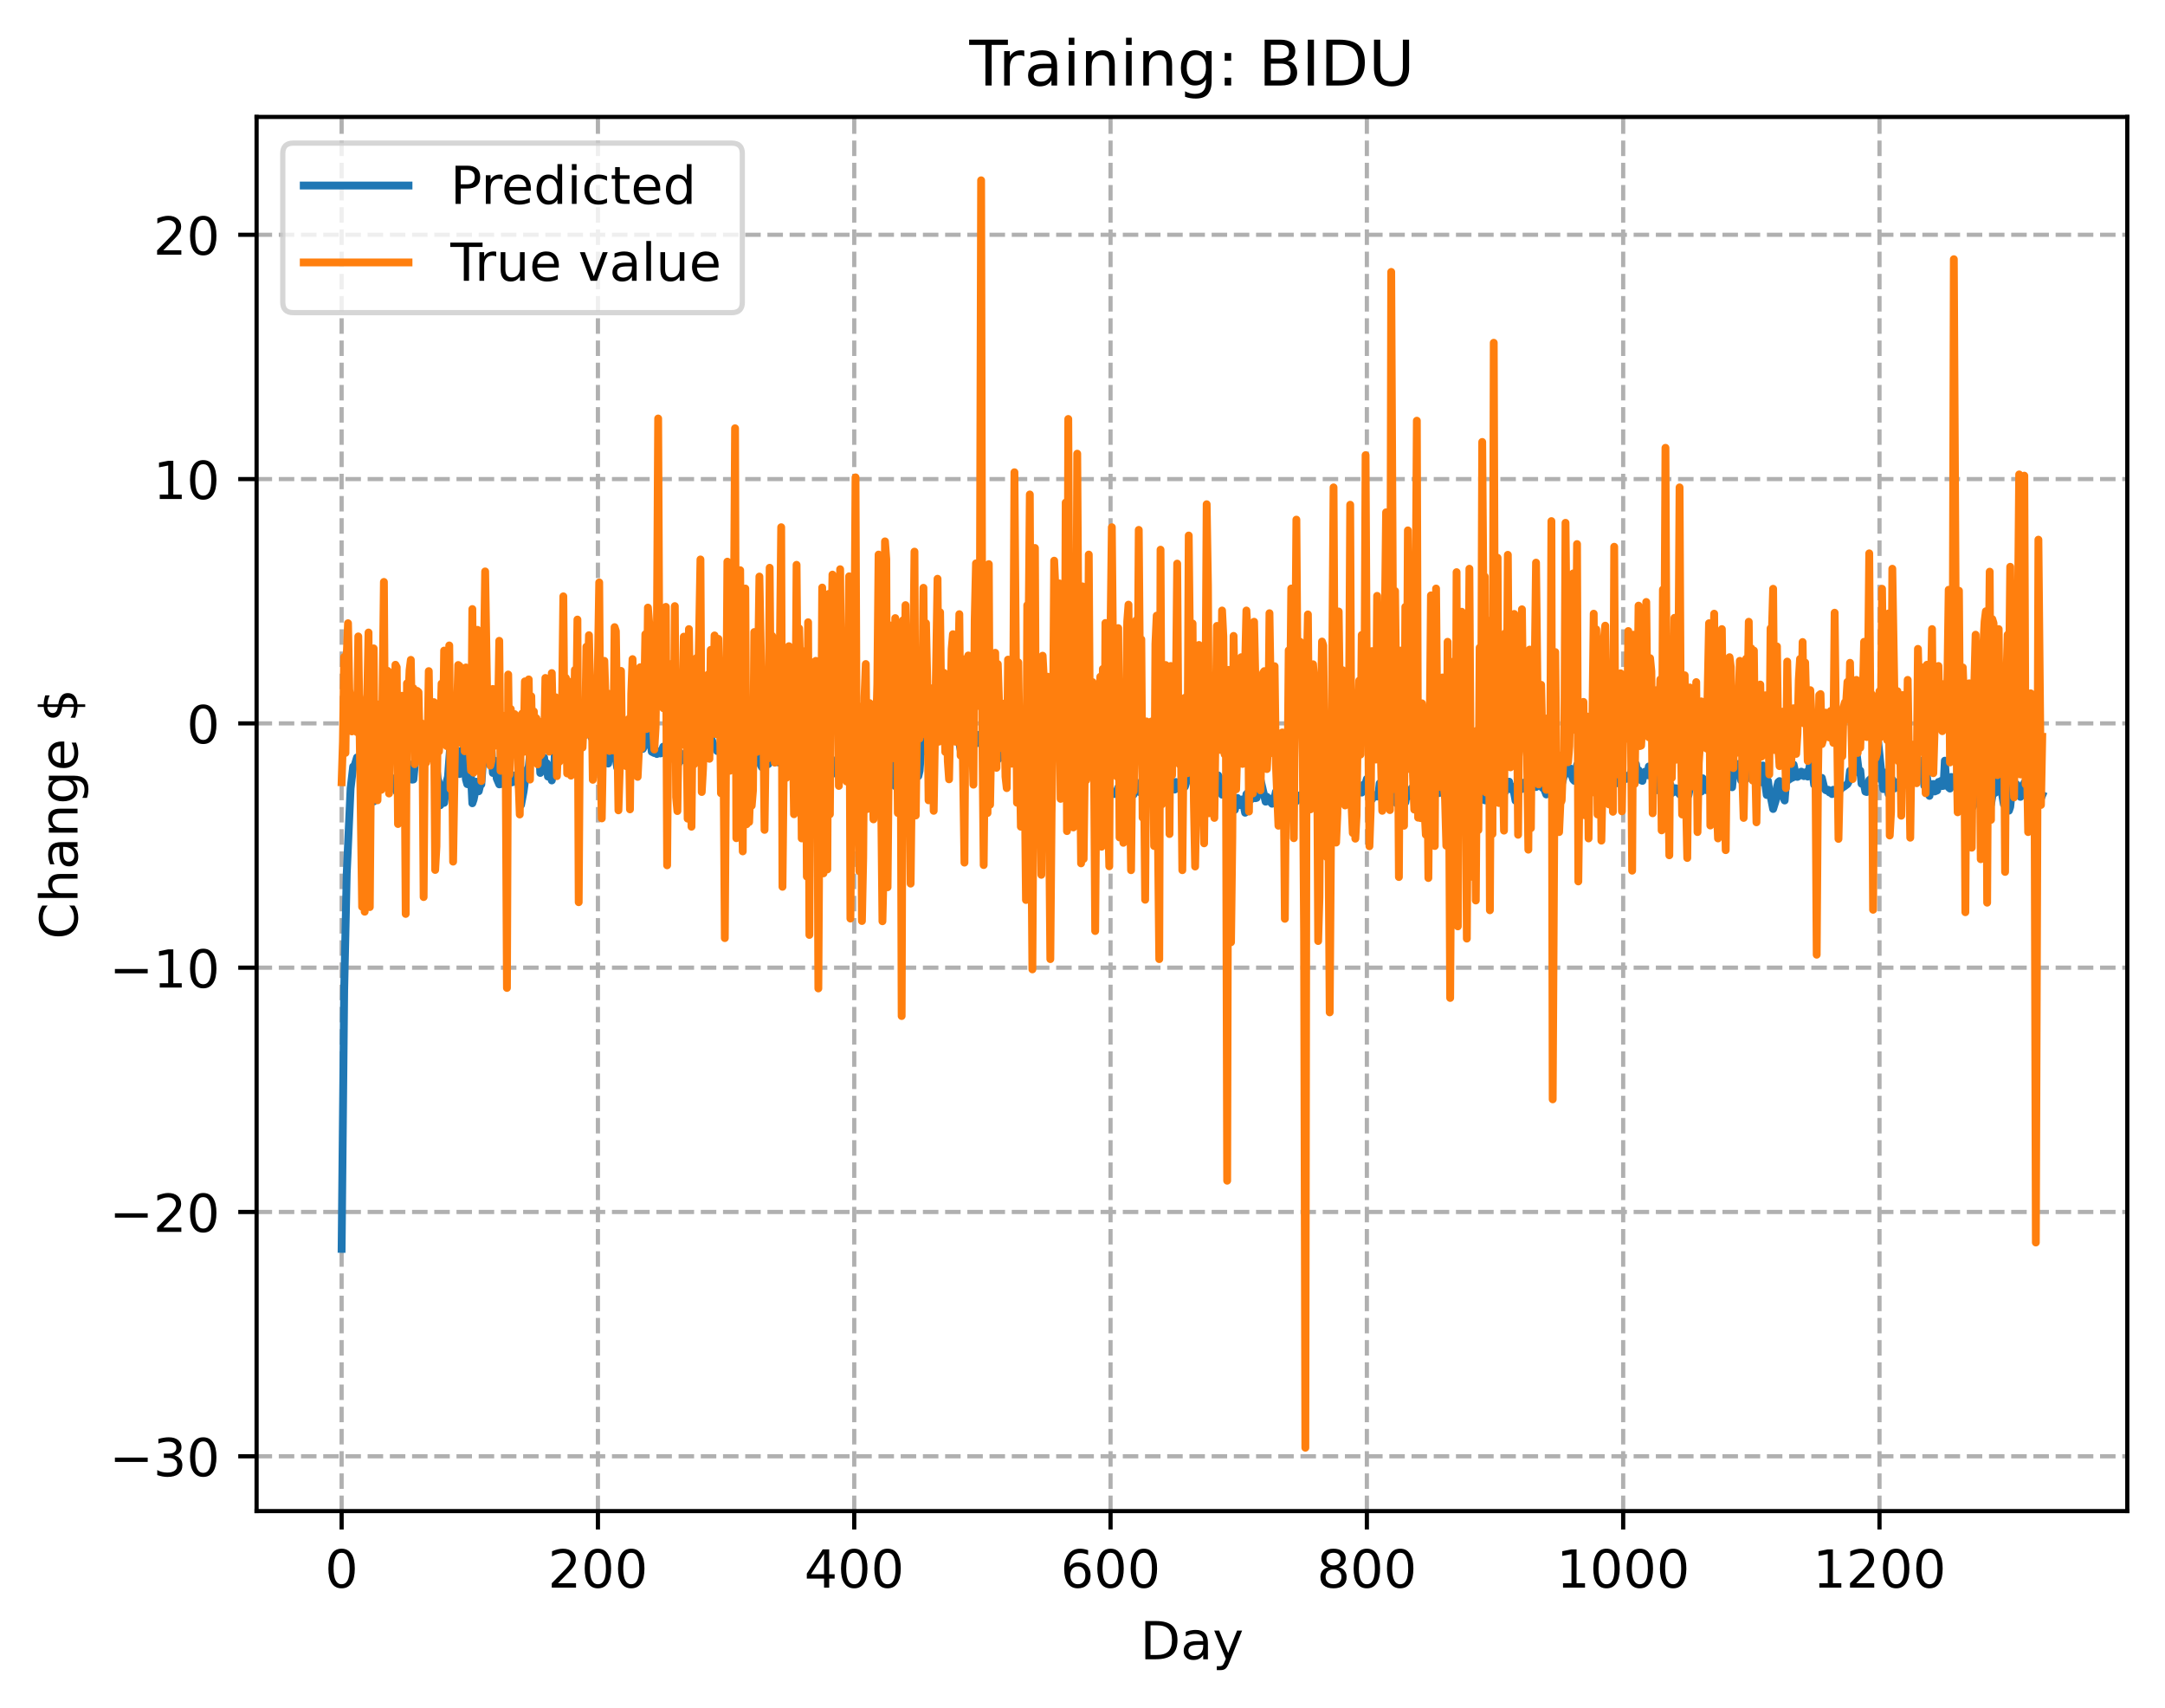 <?xml version="1.0" encoding="utf-8" standalone="no"?>
<!DOCTYPE svg PUBLIC "-//W3C//DTD SVG 1.1//EN"
  "http://www.w3.org/Graphics/SVG/1.1/DTD/svg11.dtd">
<!-- Created with matplotlib (https://matplotlib.org/) -->
<svg height="325.986pt" version="1.1" viewBox="0 0 413.303 325.986" width="413.303pt" xmlns="http://www.w3.org/2000/svg" xmlns:xlink="http://www.w3.org/1999/xlink">
 <defs>
  <style type="text/css">
*{stroke-linecap:butt;stroke-linejoin:round;}
  </style>
 </defs>
 <g id="figure_1">
  <g id="patch_1">
   <path d="M 0 325.986 
L 413.303 325.986 
L 413.303 0 
L 0 0 
z
" style="fill:#ffffff;"/>
  </g>
  <g id="axes_1">
   <g id="patch_2">
    <path d="M 48.983 288.43 
L 406.103 288.43 
L 406.103 22.318 
L 48.983 22.318 
z
" style="fill:#ffffff;"/>
   </g>
   <g id="matplotlib.axis_1">
    <g id="xtick_1">
     <g id="line2d_1">
      <path clip-path="url(#pb0c62cd819)" d="M 65.216 288.43 
L 65.216 22.318 
" style="fill:none;stroke:#b0b0b0;stroke-dasharray:2.96,1.28;stroke-dashoffset:0;stroke-width:0.8;"/>
     </g>
     <g id="line2d_2">
      <defs>
       <path d="M 0 0 
L 0 3.5 
" id="m4bd7c6caa1" style="stroke:#000000;stroke-width:0.8;"/>
      </defs>
      <g>
       <use style="stroke:#000000;stroke-width:0.8;" x="65.216" xlink:href="#m4bd7c6caa1" y="288.43"/>
      </g>
     </g>
     <g id="text_1">
      <!-- 0 -->
      <defs>
       <path d="M 31.781 66.406 
Q 24.172 66.406 20.328 58.906 
Q 16.5 51.422 16.5 36.375 
Q 16.5 21.391 20.328 13.891 
Q 24.172 6.391 31.781 6.391 
Q 39.453 6.391 43.281 13.891 
Q 47.125 21.391 47.125 36.375 
Q 47.125 51.422 43.281 58.906 
Q 39.453 66.406 31.781 66.406 
z
M 31.781 74.219 
Q 44.047 74.219 50.516 64.516 
Q 56.984 54.828 56.984 36.375 
Q 56.984 17.969 50.516 8.266 
Q 44.047 -1.422 31.781 -1.422 
Q 19.531 -1.422 13.062 8.266 
Q 6.594 17.969 6.594 36.375 
Q 6.594 54.828 13.062 64.516 
Q 19.531 74.219 31.781 74.219 
z
" id="DejaVuSans-48"/>
      </defs>
      <g transform="translate(62.034 303.029)scale(0.1 -0.1)">
       <use xlink:href="#DejaVuSans-48"/>
      </g>
     </g>
    </g>
    <g id="xtick_2">
     <g id="line2d_3">
      <path clip-path="url(#pb0c62cd819)" d="M 114.146 288.43 
L 114.146 22.318 
" style="fill:none;stroke:#b0b0b0;stroke-dasharray:2.96,1.28;stroke-dashoffset:0;stroke-width:0.8;"/>
     </g>
     <g id="line2d_4">
      <g>
       <use style="stroke:#000000;stroke-width:0.8;" x="114.146" xlink:href="#m4bd7c6caa1" y="288.43"/>
      </g>
     </g>
     <g id="text_2">
      <!-- 200 -->
      <defs>
       <path d="M 19.188 8.297 
L 53.609 8.297 
L 53.609 0 
L 7.328 0 
L 7.328 8.297 
Q 12.938 14.109 22.625 23.891 
Q 32.328 33.688 34.812 36.531 
Q 39.547 41.844 41.422 45.531 
Q 43.312 49.219 43.312 52.781 
Q 43.312 58.594 39.234 62.25 
Q 35.156 65.922 28.609 65.922 
Q 23.969 65.922 18.812 64.312 
Q 13.672 62.703 7.812 59.422 
L 7.812 69.391 
Q 13.766 71.781 18.938 73 
Q 24.125 74.219 28.422 74.219 
Q 39.75 74.219 46.484 68.547 
Q 53.219 62.891 53.219 53.422 
Q 53.219 48.922 51.531 44.891 
Q 49.859 40.875 45.406 35.406 
Q 44.188 33.984 37.641 27.219 
Q 31.109 20.453 19.188 8.297 
z
" id="DejaVuSans-50"/>
      </defs>
      <g transform="translate(104.602 303.029)scale(0.1 -0.1)">
       <use xlink:href="#DejaVuSans-50"/>
       <use x="63.623" xlink:href="#DejaVuSans-48"/>
       <use x="127.246" xlink:href="#DejaVuSans-48"/>
      </g>
     </g>
    </g>
    <g id="xtick_3">
     <g id="line2d_5">
      <path clip-path="url(#pb0c62cd819)" d="M 163.077 288.43 
L 163.077 22.318 
" style="fill:none;stroke:#b0b0b0;stroke-dasharray:2.96,1.28;stroke-dashoffset:0;stroke-width:0.8;"/>
     </g>
     <g id="line2d_6">
      <g>
       <use style="stroke:#000000;stroke-width:0.8;" x="163.077" xlink:href="#m4bd7c6caa1" y="288.43"/>
      </g>
     </g>
     <g id="text_3">
      <!-- 400 -->
      <defs>
       <path d="M 37.797 64.312 
L 12.891 25.391 
L 37.797 25.391 
z
M 35.203 72.906 
L 47.609 72.906 
L 47.609 25.391 
L 58.016 25.391 
L 58.016 17.188 
L 47.609 17.188 
L 47.609 0 
L 37.797 0 
L 37.797 17.188 
L 4.891 17.188 
L 4.891 26.703 
z
" id="DejaVuSans-52"/>
      </defs>
      <g transform="translate(153.533 303.029)scale(0.1 -0.1)">
       <use xlink:href="#DejaVuSans-52"/>
       <use x="63.623" xlink:href="#DejaVuSans-48"/>
       <use x="127.246" xlink:href="#DejaVuSans-48"/>
      </g>
     </g>
    </g>
    <g id="xtick_4">
     <g id="line2d_7">
      <path clip-path="url(#pb0c62cd819)" d="M 212.007 288.43 
L 212.007 22.318 
" style="fill:none;stroke:#b0b0b0;stroke-dasharray:2.96,1.28;stroke-dashoffset:0;stroke-width:0.8;"/>
     </g>
     <g id="line2d_8">
      <g>
       <use style="stroke:#000000;stroke-width:0.8;" x="212.007" xlink:href="#m4bd7c6caa1" y="288.43"/>
      </g>
     </g>
     <g id="text_4">
      <!-- 600 -->
      <defs>
       <path d="M 33.016 40.375 
Q 26.375 40.375 22.484 35.828 
Q 18.609 31.297 18.609 23.391 
Q 18.609 15.531 22.484 10.953 
Q 26.375 6.391 33.016 6.391 
Q 39.656 6.391 43.531 10.953 
Q 47.406 15.531 47.406 23.391 
Q 47.406 31.297 43.531 35.828 
Q 39.656 40.375 33.016 40.375 
z
M 52.594 71.297 
L 52.594 62.312 
Q 48.875 64.062 45.094 64.984 
Q 41.312 65.922 37.594 65.922 
Q 27.828 65.922 22.672 59.328 
Q 17.531 52.734 16.797 39.406 
Q 19.672 43.656 24.016 45.922 
Q 28.375 48.188 33.594 48.188 
Q 44.578 48.188 50.953 41.516 
Q 57.328 34.859 57.328 23.391 
Q 57.328 12.156 50.688 5.359 
Q 44.047 -1.422 33.016 -1.422 
Q 20.359 -1.422 13.672 8.266 
Q 6.984 17.969 6.984 36.375 
Q 6.984 53.656 15.188 63.938 
Q 23.391 74.219 37.203 74.219 
Q 40.922 74.219 44.703 73.484 
Q 48.484 72.75 52.594 71.297 
z
" id="DejaVuSans-54"/>
      </defs>
      <g transform="translate(202.464 303.029)scale(0.1 -0.1)">
       <use xlink:href="#DejaVuSans-54"/>
       <use x="63.623" xlink:href="#DejaVuSans-48"/>
       <use x="127.246" xlink:href="#DejaVuSans-48"/>
      </g>
     </g>
    </g>
    <g id="xtick_5">
     <g id="line2d_9">
      <path clip-path="url(#pb0c62cd819)" d="M 260.938 288.43 
L 260.938 22.318 
" style="fill:none;stroke:#b0b0b0;stroke-dasharray:2.96,1.28;stroke-dashoffset:0;stroke-width:0.8;"/>
     </g>
     <g id="line2d_10">
      <g>
       <use style="stroke:#000000;stroke-width:0.8;" x="260.938" xlink:href="#m4bd7c6caa1" y="288.43"/>
      </g>
     </g>
     <g id="text_5">
      <!-- 800 -->
      <defs>
       <path d="M 31.781 34.625 
Q 24.75 34.625 20.719 30.859 
Q 16.703 27.094 16.703 20.516 
Q 16.703 13.922 20.719 10.156 
Q 24.75 6.391 31.781 6.391 
Q 38.812 6.391 42.859 10.172 
Q 46.922 13.969 46.922 20.516 
Q 46.922 27.094 42.891 30.859 
Q 38.875 34.625 31.781 34.625 
z
M 21.922 38.812 
Q 15.578 40.375 12.031 44.719 
Q 8.5 49.078 8.5 55.328 
Q 8.5 64.062 14.719 69.141 
Q 20.953 74.219 31.781 74.219 
Q 42.672 74.219 48.875 69.141 
Q 55.078 64.062 55.078 55.328 
Q 55.078 49.078 51.531 44.719 
Q 48 40.375 41.703 38.812 
Q 48.828 37.156 52.797 32.312 
Q 56.781 27.484 56.781 20.516 
Q 56.781 9.906 50.312 4.234 
Q 43.844 -1.422 31.781 -1.422 
Q 19.734 -1.422 13.25 4.234 
Q 6.781 9.906 6.781 20.516 
Q 6.781 27.484 10.781 32.312 
Q 14.797 37.156 21.922 38.812 
z
M 18.312 54.391 
Q 18.312 48.734 21.844 45.562 
Q 25.391 42.391 31.781 42.391 
Q 38.141 42.391 41.719 45.562 
Q 45.312 48.734 45.312 54.391 
Q 45.312 60.062 41.719 63.234 
Q 38.141 66.406 31.781 66.406 
Q 25.391 66.406 21.844 63.234 
Q 18.312 60.062 18.312 54.391 
z
" id="DejaVuSans-56"/>
      </defs>
      <g transform="translate(251.394 303.029)scale(0.1 -0.1)">
       <use xlink:href="#DejaVuSans-56"/>
       <use x="63.623" xlink:href="#DejaVuSans-48"/>
       <use x="127.246" xlink:href="#DejaVuSans-48"/>
      </g>
     </g>
    </g>
    <g id="xtick_6">
     <g id="line2d_11">
      <path clip-path="url(#pb0c62cd819)" d="M 309.869 288.43 
L 309.869 22.318 
" style="fill:none;stroke:#b0b0b0;stroke-dasharray:2.96,1.28;stroke-dashoffset:0;stroke-width:0.8;"/>
     </g>
     <g id="line2d_12">
      <g>
       <use style="stroke:#000000;stroke-width:0.8;" x="309.869" xlink:href="#m4bd7c6caa1" y="288.43"/>
      </g>
     </g>
     <g id="text_6">
      <!-- 1000 -->
      <defs>
       <path d="M 12.406 8.297 
L 28.516 8.297 
L 28.516 63.922 
L 10.984 60.406 
L 10.984 69.391 
L 28.422 72.906 
L 38.281 72.906 
L 38.281 8.297 
L 54.391 8.297 
L 54.391 0 
L 12.406 0 
z
" id="DejaVuSans-49"/>
      </defs>
      <g transform="translate(297.144 303.029)scale(0.1 -0.1)">
       <use xlink:href="#DejaVuSans-49"/>
       <use x="63.623" xlink:href="#DejaVuSans-48"/>
       <use x="127.246" xlink:href="#DejaVuSans-48"/>
       <use x="190.869" xlink:href="#DejaVuSans-48"/>
      </g>
     </g>
    </g>
    <g id="xtick_7">
     <g id="line2d_13">
      <path clip-path="url(#pb0c62cd819)" d="M 358.799 288.43 
L 358.799 22.318 
" style="fill:none;stroke:#b0b0b0;stroke-dasharray:2.96,1.28;stroke-dashoffset:0;stroke-width:0.8;"/>
     </g>
     <g id="line2d_14">
      <g>
       <use style="stroke:#000000;stroke-width:0.8;" x="358.799" xlink:href="#m4bd7c6caa1" y="288.43"/>
      </g>
     </g>
     <g id="text_7">
      <!-- 1200 -->
      <g transform="translate(346.074 303.029)scale(0.1 -0.1)">
       <use xlink:href="#DejaVuSans-49"/>
       <use x="63.623" xlink:href="#DejaVuSans-50"/>
       <use x="127.246" xlink:href="#DejaVuSans-48"/>
       <use x="190.869" xlink:href="#DejaVuSans-48"/>
      </g>
     </g>
    </g>
    <g id="text_8">
     <!-- Day -->
     <defs>
      <path d="M 19.672 64.797 
L 19.672 8.109 
L 31.594 8.109 
Q 46.688 8.109 53.688 14.938 
Q 60.688 21.781 60.688 36.531 
Q 60.688 51.172 53.688 57.984 
Q 46.688 64.797 31.594 64.797 
z
M 9.812 72.906 
L 30.078 72.906 
Q 51.266 72.906 61.172 64.094 
Q 71.094 55.281 71.094 36.531 
Q 71.094 17.672 61.125 8.828 
Q 51.172 0 30.078 0 
L 9.812 0 
z
" id="DejaVuSans-68"/>
      <path d="M 34.281 27.484 
Q 23.391 27.484 19.188 25 
Q 14.984 22.516 14.984 16.5 
Q 14.984 11.719 18.141 8.906 
Q 21.297 6.109 26.703 6.109 
Q 34.188 6.109 38.703 11.406 
Q 43.219 16.703 43.219 25.484 
L 43.219 27.484 
z
M 52.203 31.203 
L 52.203 0 
L 43.219 0 
L 43.219 8.297 
Q 40.141 3.328 35.547 0.953 
Q 30.953 -1.422 24.312 -1.422 
Q 15.922 -1.422 10.953 3.297 
Q 6 8.016 6 15.922 
Q 6 25.141 12.172 29.828 
Q 18.359 34.516 30.609 34.516 
L 43.219 34.516 
L 43.219 35.406 
Q 43.219 41.609 39.141 45 
Q 35.062 48.391 27.688 48.391 
Q 23 48.391 18.547 47.266 
Q 14.109 46.141 10.016 43.891 
L 10.016 52.203 
Q 14.938 54.109 19.578 55.047 
Q 24.219 56 28.609 56 
Q 40.484 56 46.344 49.844 
Q 52.203 43.703 52.203 31.203 
z
" id="DejaVuSans-97"/>
      <path d="M 32.172 -5.078 
Q 28.375 -14.844 24.75 -17.812 
Q 21.141 -20.797 15.094 -20.797 
L 7.906 -20.797 
L 7.906 -13.281 
L 13.188 -13.281 
Q 16.891 -13.281 18.938 -11.516 
Q 21 -9.766 23.484 -3.219 
L 25.094 0.875 
L 2.984 54.688 
L 12.5 54.688 
L 29.594 11.922 
L 46.688 54.688 
L 56.203 54.688 
z
" id="DejaVuSans-121"/>
     </defs>
     <g transform="translate(217.669 316.707)scale(0.1 -0.1)">
      <use xlink:href="#DejaVuSans-68"/>
      <use x="77.002" xlink:href="#DejaVuSans-97"/>
      <use x="138.281" xlink:href="#DejaVuSans-121"/>
     </g>
    </g>
   </g>
   <g id="matplotlib.axis_2">
    <g id="ytick_1">
     <g id="line2d_15">
      <path clip-path="url(#pb0c62cd819)" d="M 48.983 277.966 
L 406.103 277.966 
" style="fill:none;stroke:#b0b0b0;stroke-dasharray:2.96,1.28;stroke-dashoffset:0;stroke-width:0.8;"/>
     </g>
     <g id="line2d_16">
      <defs>
       <path d="M 0 0 
L -3.5 0 
" id="m96ca62647d" style="stroke:#000000;stroke-width:0.8;"/>
      </defs>
      <g>
       <use style="stroke:#000000;stroke-width:0.8;" x="48.983" xlink:href="#m96ca62647d" y="277.966"/>
      </g>
     </g>
     <g id="text_9">
      <!-- −30 -->
      <defs>
       <path d="M 10.594 35.5 
L 73.188 35.5 
L 73.188 27.203 
L 10.594 27.203 
z
" id="DejaVuSans-8722"/>
       <path d="M 40.578 39.312 
Q 47.656 37.797 51.625 33 
Q 55.609 28.219 55.609 21.188 
Q 55.609 10.406 48.188 4.484 
Q 40.766 -1.422 27.094 -1.422 
Q 22.516 -1.422 17.656 -0.516 
Q 12.797 0.391 7.625 2.203 
L 7.625 11.719 
Q 11.719 9.328 16.594 8.109 
Q 21.484 6.891 26.812 6.891 
Q 36.078 6.891 40.938 10.547 
Q 45.797 14.203 45.797 21.188 
Q 45.797 27.641 41.281 31.266 
Q 36.766 34.906 28.719 34.906 
L 20.219 34.906 
L 20.219 43.016 
L 29.109 43.016 
Q 36.375 43.016 40.234 45.922 
Q 44.094 48.828 44.094 54.297 
Q 44.094 59.906 40.109 62.906 
Q 36.141 65.922 28.719 65.922 
Q 24.656 65.922 20.016 65.031 
Q 15.375 64.156 9.812 62.312 
L 9.812 71.094 
Q 15.438 72.656 20.344 73.438 
Q 25.25 74.219 29.594 74.219 
Q 40.828 74.219 47.359 69.109 
Q 53.906 64.016 53.906 55.328 
Q 53.906 49.266 50.438 45.094 
Q 46.969 40.922 40.578 39.312 
z
" id="DejaVuSans-51"/>
      </defs>
      <g transform="translate(20.878 281.765)scale(0.1 -0.1)">
       <use xlink:href="#DejaVuSans-8722"/>
       <use x="83.789" xlink:href="#DejaVuSans-51"/>
       <use x="147.412" xlink:href="#DejaVuSans-48"/>
      </g>
     </g>
    </g>
    <g id="ytick_2">
     <g id="line2d_17">
      <path clip-path="url(#pb0c62cd819)" d="M 48.983 231.336 
L 406.103 231.336 
" style="fill:none;stroke:#b0b0b0;stroke-dasharray:2.96,1.28;stroke-dashoffset:0;stroke-width:0.8;"/>
     </g>
     <g id="line2d_18">
      <g>
       <use style="stroke:#000000;stroke-width:0.8;" x="48.983" xlink:href="#m96ca62647d" y="231.336"/>
      </g>
     </g>
     <g id="text_10">
      <!-- −20 -->
      <g transform="translate(20.878 235.135)scale(0.1 -0.1)">
       <use xlink:href="#DejaVuSans-8722"/>
       <use x="83.789" xlink:href="#DejaVuSans-50"/>
       <use x="147.412" xlink:href="#DejaVuSans-48"/>
      </g>
     </g>
    </g>
    <g id="ytick_3">
     <g id="line2d_19">
      <path clip-path="url(#pb0c62cd819)" d="M 48.983 184.705 
L 406.103 184.705 
" style="fill:none;stroke:#b0b0b0;stroke-dasharray:2.96,1.28;stroke-dashoffset:0;stroke-width:0.8;"/>
     </g>
     <g id="line2d_20">
      <g>
       <use style="stroke:#000000;stroke-width:0.8;" x="48.983" xlink:href="#m96ca62647d" y="184.705"/>
      </g>
     </g>
     <g id="text_11">
      <!-- −10 -->
      <g transform="translate(20.878 188.504)scale(0.1 -0.1)">
       <use xlink:href="#DejaVuSans-8722"/>
       <use x="83.789" xlink:href="#DejaVuSans-49"/>
       <use x="147.412" xlink:href="#DejaVuSans-48"/>
      </g>
     </g>
    </g>
    <g id="ytick_4">
     <g id="line2d_21">
      <path clip-path="url(#pb0c62cd819)" d="M 48.983 138.074 
L 406.103 138.074 
" style="fill:none;stroke:#b0b0b0;stroke-dasharray:2.96,1.28;stroke-dashoffset:0;stroke-width:0.8;"/>
     </g>
     <g id="line2d_22">
      <g>
       <use style="stroke:#000000;stroke-width:0.8;" x="48.983" xlink:href="#m96ca62647d" y="138.074"/>
      </g>
     </g>
     <g id="text_12">
      <!-- 0 -->
      <g transform="translate(35.62 141.873)scale(0.1 -0.1)">
       <use xlink:href="#DejaVuSans-48"/>
      </g>
     </g>
    </g>
    <g id="ytick_5">
     <g id="line2d_23">
      <path clip-path="url(#pb0c62cd819)" d="M 48.983 91.443 
L 406.103 91.443 
" style="fill:none;stroke:#b0b0b0;stroke-dasharray:2.96,1.28;stroke-dashoffset:0;stroke-width:0.8;"/>
     </g>
     <g id="line2d_24">
      <g>
       <use style="stroke:#000000;stroke-width:0.8;" x="48.983" xlink:href="#m96ca62647d" y="91.443"/>
      </g>
     </g>
     <g id="text_13">
      <!-- 10 -->
      <g transform="translate(29.258 95.243)scale(0.1 -0.1)">
       <use xlink:href="#DejaVuSans-49"/>
       <use x="63.623" xlink:href="#DejaVuSans-48"/>
      </g>
     </g>
    </g>
    <g id="ytick_6">
     <g id="line2d_25">
      <path clip-path="url(#pb0c62cd819)" d="M 48.983 44.813 
L 406.103 44.813 
" style="fill:none;stroke:#b0b0b0;stroke-dasharray:2.96,1.28;stroke-dashoffset:0;stroke-width:0.8;"/>
     </g>
     <g id="line2d_26">
      <g>
       <use style="stroke:#000000;stroke-width:0.8;" x="48.983" xlink:href="#m96ca62647d" y="44.813"/>
      </g>
     </g>
     <g id="text_14">
      <!-- 20 -->
      <g transform="translate(29.258 48.612)scale(0.1 -0.1)">
       <use xlink:href="#DejaVuSans-50"/>
       <use x="63.623" xlink:href="#DejaVuSans-48"/>
      </g>
     </g>
    </g>
    <g id="text_15">
     <!-- Change $ -->
     <defs>
      <path d="M 64.406 67.281 
L 64.406 56.891 
Q 59.422 61.531 53.781 63.812 
Q 48.141 66.109 41.797 66.109 
Q 29.297 66.109 22.656 58.469 
Q 16.016 50.828 16.016 36.375 
Q 16.016 21.969 22.656 14.328 
Q 29.297 6.688 41.797 6.688 
Q 48.141 6.688 53.781 8.984 
Q 59.422 11.281 64.406 15.922 
L 64.406 5.609 
Q 59.234 2.094 53.438 0.328 
Q 47.656 -1.422 41.219 -1.422 
Q 24.656 -1.422 15.125 8.703 
Q 5.609 18.844 5.609 36.375 
Q 5.609 53.953 15.125 64.078 
Q 24.656 74.219 41.219 74.219 
Q 47.75 74.219 53.531 72.484 
Q 59.328 70.75 64.406 67.281 
z
" id="DejaVuSans-67"/>
      <path d="M 54.891 33.016 
L 54.891 0 
L 45.906 0 
L 45.906 32.719 
Q 45.906 40.484 42.875 44.328 
Q 39.844 48.188 33.797 48.188 
Q 26.516 48.188 22.312 43.547 
Q 18.109 38.922 18.109 30.906 
L 18.109 0 
L 9.078 0 
L 9.078 75.984 
L 18.109 75.984 
L 18.109 46.188 
Q 21.344 51.125 25.703 53.562 
Q 30.078 56 35.797 56 
Q 45.219 56 50.047 50.172 
Q 54.891 44.344 54.891 33.016 
z
" id="DejaVuSans-104"/>
      <path d="M 54.891 33.016 
L 54.891 0 
L 45.906 0 
L 45.906 32.719 
Q 45.906 40.484 42.875 44.328 
Q 39.844 48.188 33.797 48.188 
Q 26.516 48.188 22.312 43.547 
Q 18.109 38.922 18.109 30.906 
L 18.109 0 
L 9.078 0 
L 9.078 54.688 
L 18.109 54.688 
L 18.109 46.188 
Q 21.344 51.125 25.703 53.562 
Q 30.078 56 35.797 56 
Q 45.219 56 50.047 50.172 
Q 54.891 44.344 54.891 33.016 
z
" id="DejaVuSans-110"/>
      <path d="M 45.406 27.984 
Q 45.406 37.75 41.375 43.109 
Q 37.359 48.484 30.078 48.484 
Q 22.859 48.484 18.828 43.109 
Q 14.797 37.75 14.797 27.984 
Q 14.797 18.266 18.828 12.891 
Q 22.859 7.516 30.078 7.516 
Q 37.359 7.516 41.375 12.891 
Q 45.406 18.266 45.406 27.984 
z
M 54.391 6.781 
Q 54.391 -7.172 48.188 -13.984 
Q 42 -20.797 29.203 -20.797 
Q 24.469 -20.797 20.266 -20.094 
Q 16.062 -19.391 12.109 -17.922 
L 12.109 -9.188 
Q 16.062 -11.328 19.922 -12.344 
Q 23.781 -13.375 27.781 -13.375 
Q 36.625 -13.375 41.016 -8.766 
Q 45.406 -4.156 45.406 5.172 
L 45.406 9.625 
Q 42.625 4.781 38.281 2.391 
Q 33.938 0 27.875 0 
Q 17.828 0 11.672 7.656 
Q 5.516 15.328 5.516 27.984 
Q 5.516 40.672 11.672 48.328 
Q 17.828 56 27.875 56 
Q 33.938 56 38.281 53.609 
Q 42.625 51.219 45.406 46.391 
L 45.406 54.688 
L 54.391 54.688 
z
" id="DejaVuSans-103"/>
      <path d="M 56.203 29.594 
L 56.203 25.203 
L 14.891 25.203 
Q 15.484 15.922 20.484 11.062 
Q 25.484 6.203 34.422 6.203 
Q 39.594 6.203 44.453 7.469 
Q 49.312 8.734 54.109 11.281 
L 54.109 2.781 
Q 49.266 0.734 44.188 -0.344 
Q 39.109 -1.422 33.891 -1.422 
Q 20.797 -1.422 13.156 6.188 
Q 5.516 13.812 5.516 26.812 
Q 5.516 40.234 12.766 48.109 
Q 20.016 56 32.328 56 
Q 43.359 56 49.781 48.891 
Q 56.203 41.797 56.203 29.594 
z
M 47.219 32.234 
Q 47.125 39.594 43.094 43.984 
Q 39.062 48.391 32.422 48.391 
Q 24.906 48.391 20.391 44.141 
Q 15.875 39.891 15.188 32.172 
z
" id="DejaVuSans-101"/>
      <path id="DejaVuSans-32"/>
      <path d="M 33.797 -14.703 
L 28.906 -14.703 
L 28.859 0 
Q 23.734 0.094 18.609 1.188 
Q 13.484 2.297 8.297 4.5 
L 8.297 13.281 
Q 13.281 10.156 18.375 8.562 
Q 23.484 6.984 28.906 6.938 
L 28.906 29.203 
Q 18.109 30.953 13.203 35.156 
Q 8.297 39.359 8.297 46.688 
Q 8.297 54.641 13.625 59.219 
Q 18.953 63.812 28.906 64.5 
L 28.906 75.984 
L 33.797 75.984 
L 33.797 64.656 
Q 38.328 64.453 42.578 63.688 
Q 46.828 62.938 50.875 61.625 
L 50.875 53.078 
Q 46.828 55.125 42.547 56.25 
Q 38.281 57.375 33.797 57.562 
L 33.797 36.719 
Q 44.875 35.016 50.094 30.609 
Q 55.328 26.219 55.328 18.609 
Q 55.328 10.359 49.781 5.594 
Q 44.234 0.828 33.797 0.094 
z
M 28.906 37.594 
L 28.906 57.625 
Q 23.25 56.984 20.266 54.391 
Q 17.281 51.812 17.281 47.516 
Q 17.281 43.312 20.031 40.969 
Q 22.797 38.625 28.906 37.594 
z
M 33.797 28.219 
L 33.797 7.078 
Q 39.984 7.906 43.141 10.594 
Q 46.297 13.281 46.297 17.672 
Q 46.297 21.969 43.281 24.5 
Q 40.281 27.047 33.797 28.219 
z
" id="DejaVuSans-36"/>
     </defs>
     <g transform="translate(14.798 179.288)rotate(-90)scale(0.1 -0.1)">
      <use xlink:href="#DejaVuSans-67"/>
      <use x="69.824" xlink:href="#DejaVuSans-104"/>
      <use x="133.203" xlink:href="#DejaVuSans-97"/>
      <use x="194.482" xlink:href="#DejaVuSans-110"/>
      <use x="257.861" xlink:href="#DejaVuSans-103"/>
      <use x="321.338" xlink:href="#DejaVuSans-101"/>
      <use x="382.861" xlink:href="#DejaVuSans-32"/>
      <use x="414.648" xlink:href="#DejaVuSans-36"/>
     </g>
    </g>
   </g>
   <g id="line2d_27">
    <path clip-path="url(#pb0c62cd819)" d="M 65.216 238.377 
L 65.705 189.015 
L 66.194 166.699 
L 66.928 150.495 
L 67.417 146.316 
L 67.662 146.209 
L 68.151 144.575 
L 68.641 145.803 
L 68.885 146.112 
L 69.13 146.632 
L 69.619 146.993 
L 69.864 147.336 
L 70.109 149.27 
L 70.598 150.775 
L 70.843 150.913 
L 71.087 152.289 
L 71.332 152.981 
L 71.821 146.502 
L 72.066 145.128 
L 72.8 147.003 
L 73.044 146.032 
L 73.289 145.75 
L 73.534 145.79 
L 74.023 148.32 
L 74.268 148.87 
L 74.757 148.473 
L 75.246 149.433 
L 75.491 150.681 
L 75.736 151.124 
L 75.98 151.236 
L 76.225 151.171 
L 76.714 150.752 
L 76.959 150.606 
L 77.204 150.279 
L 77.448 149.186 
L 77.693 148.788 
L 77.937 145.757 
L 78.427 148.311 
L 78.671 148.817 
L 78.916 148.784 
L 79.405 143.716 
L 79.65 142.694 
L 79.895 142.444 
L 80.139 141.957 
L 81.607 143.769 
L 81.852 143.775 
L 82.097 144.012 
L 82.341 144.044 
L 82.586 144.24 
L 82.831 144.586 
L 83.075 144.698 
L 83.565 148.615 
L 83.809 149.521 
L 84.054 153.703 
L 84.298 151.118 
L 84.543 150.647 
L 84.788 153.242 
L 85.277 149.216 
L 85.522 148.231 
L 86.011 141.703 
L 86.256 141.971 
L 86.745 144.879 
L 86.99 145.483 
L 87.234 143.232 
L 87.724 147.75 
L 87.968 144.54 
L 88.213 143.43 
L 88.458 142.921 
L 88.947 148.776 
L 89.192 149.668 
L 89.436 149.723 
L 89.925 148.364 
L 90.17 153.324 
L 90.415 152.621 
L 90.659 151.412 
L 90.904 149.208 
L 91.149 150.442 
L 91.393 151.034 
L 91.638 150.008 
L 91.883 149.728 
L 92.127 146.245 
L 92.617 143.219 
L 92.861 143.306 
L 93.106 142.731 
L 93.351 143.256 
L 93.595 142.273 
L 93.84 143.462 
L 94.085 147.544 
L 94.574 145.223 
L 94.819 148.581 
L 95.308 149.716 
L 95.797 149.632 
L 96.042 146.579 
L 96.531 149.6 
L 96.776 147.403 
L 97.02 146.724 
L 97.754 149.336 
L 98.244 148.001 
L 98.488 148.162 
L 98.733 149.187 
L 98.978 149.278 
L 99.467 153.649 
L 99.956 151.069 
L 100.446 147.334 
L 100.935 146.36 
L 101.18 143.983 
L 101.669 142.202 
L 101.913 141.876 
L 102.892 141.98 
L 103.137 147.541 
L 103.381 146.761 
L 103.871 144.581 
L 104.115 146.961 
L 104.36 145.648 
L 104.605 148.227 
L 104.849 147.31 
L 105.339 148.966 
L 105.828 145.881 
L 106.317 134.512 
L 106.562 141.042 
L 106.807 140.825 
L 107.051 142.439 
L 107.296 142.926 
L 107.541 136.543 
L 108.03 142.534 
L 108.274 143.838 
L 108.519 144.437 
L 108.764 146.547 
L 109.008 146.475 
L 109.253 145.257 
L 109.498 143.112 
L 109.742 143.382 
L 109.987 145.211 
L 110.232 143.52 
L 110.476 144.489 
L 110.721 142.779 
L 110.966 141.878 
L 111.7 136.804 
L 112.189 138.39 
L 112.434 138.798 
L 112.923 140.776 
L 113.168 140.246 
L 113.412 139.068 
L 113.657 141.55 
L 113.901 139.721 
L 114.146 141.387 
L 114.391 141.181 
L 114.635 142.142 
L 114.88 143.741 
L 115.125 143.562 
L 115.614 144.307 
L 115.859 144.264 
L 116.103 145.743 
L 116.348 143.435 
L 116.593 144.287 
L 116.837 143.983 
L 117.082 140.061 
L 117.327 143.847 
L 117.571 144.844 
L 117.816 146.513 
L 118.305 143.248 
L 118.55 144.514 
L 118.795 144.843 
L 119.039 144.428 
L 119.284 143.522 
L 119.529 143.547 
L 119.773 143.418 
L 120.018 142.452 
L 120.262 142.459 
L 120.752 141.948 
L 120.996 144.131 
L 121.241 144.522 
L 121.486 143.446 
L 121.73 143.924 
L 121.975 143.092 
L 122.22 141.389 
L 122.709 142.944 
L 122.954 142.448 
L 123.198 141.05 
L 123.443 141.088 
L 123.688 140.504 
L 123.932 138.962 
L 124.422 143.489 
L 124.911 143.737 
L 125.156 143.185 
L 125.4 143.921 
L 125.645 143.789 
L 126.134 143.806 
L 126.623 142.512 
L 127.113 143.795 
L 127.357 141.519 
L 127.602 143.493 
L 127.847 139.658 
L 128.091 139.896 
L 128.336 140.881 
L 128.581 141.212 
L 128.825 139.266 
L 129.07 139.873 
L 129.559 145.668 
L 129.804 143.717 
L 130.049 145.18 
L 130.293 143.941 
L 131.027 144.621 
L 131.761 144.292 
L 132.006 141.83 
L 132.25 141.034 
L 132.495 140.95 
L 132.74 141.232 
L 132.984 140.263 
L 133.229 141.091 
L 133.474 142.519 
L 133.718 141.561 
L 133.963 141.071 
L 134.208 143.527 
L 134.452 142.702 
L 134.697 144.143 
L 135.186 141.459 
L 135.431 141.396 
L 135.676 141.716 
L 135.92 141.33 
L 136.41 142.682 
L 136.654 142.842 
L 136.899 143.351 
L 137.144 142.736 
L 137.388 143.226 
L 137.633 143.406 
L 137.877 142.413 
L 138.122 142.576 
L 138.367 143.145 
L 138.611 141.243 
L 138.856 142.575 
L 139.345 141.759 
L 139.59 142.708 
L 139.835 141.967 
L 140.079 143.497 
L 140.324 144.025 
L 140.569 142.166 
L 140.813 142.178 
L 141.058 142.87 
L 141.303 142.549 
L 141.547 143.373 
L 141.792 142.957 
L 142.037 144.144 
L 142.281 144.346 
L 142.526 145.988 
L 142.771 146.75 
L 143.015 145.291 
L 143.26 144.763 
L 143.749 142.48 
L 143.994 143.58 
L 144.238 144.108 
L 144.483 144.141 
L 144.728 142.583 
L 144.972 143.207 
L 145.217 146.005 
L 145.462 146.442 
L 146.196 145.542 
L 146.44 145.941 
L 146.685 145.846 
L 147.174 144.23 
L 147.419 143.083 
L 147.664 144.698 
L 147.908 144.692 
L 148.153 145.203 
L 148.642 145.546 
L 149.132 142.14 
L 149.376 142.989 
L 149.621 142.437 
L 149.865 142.26 
L 150.355 140.82 
L 150.599 141.333 
L 150.844 138.972 
L 151.333 141.9 
L 151.578 141.694 
L 151.823 142.761 
L 152.067 140.428 
L 152.557 141.876 
L 152.801 142.696 
L 153.291 141.57 
L 153.535 142.015 
L 153.78 141.559 
L 154.025 139.096 
L 154.269 138.127 
L 154.759 141.757 
L 155.003 141.234 
L 155.248 143.106 
L 155.493 145.862 
L 155.737 146.71 
L 155.982 146.681 
L 156.226 145.569 
L 156.471 145.752 
L 156.716 146.441 
L 156.96 146.562 
L 157.205 146.483 
L 157.694 145.11 
L 157.939 144.521 
L 158.184 145.525 
L 158.428 147.188 
L 158.673 145.499 
L 159.162 147.634 
L 159.407 146.497 
L 159.652 146.329 
L 159.896 144.84 
L 160.141 146.083 
L 160.386 145.421 
L 160.875 144.677 
L 161.12 140.365 
L 161.853 145.465 
L 162.098 145.806 
L 162.343 146.872 
L 162.587 145.208 
L 162.832 145.418 
L 163.077 143.884 
L 163.321 143.802 
L 163.811 146.491 
L 164.3 147.377 
L 164.545 145.88 
L 164.789 142.995 
L 165.034 141.886 
L 166.013 145.808 
L 166.257 145.89 
L 166.502 145.454 
L 166.991 142.727 
L 167.236 142.499 
L 167.48 143.612 
L 167.725 143.734 
L 167.97 145.625 
L 169.193 146.945 
L 169.438 146.474 
L 169.682 146.526 
L 169.927 146.444 
L 170.172 145.753 
L 170.416 146.113 
L 170.661 146.961 
L 170.906 150.059 
L 171.15 149.915 
L 171.395 148.744 
L 171.64 146.186 
L 171.884 145.872 
L 172.374 149.613 
L 172.618 151.515 
L 172.863 151.061 
L 173.597 148.001 
L 173.841 147.624 
L 174.086 146.677 
L 174.331 147.623 
L 174.575 147.739 
L 174.82 146.358 
L 175.065 147.069 
L 175.309 148.147 
L 175.554 147.127 
L 175.799 143.61 
L 176.043 143.569 
L 176.288 140.403 
L 176.533 140.276 
L 176.777 139.709 
L 177.022 140.07 
L 177.511 142.37 
L 177.756 142.475 
L 178.001 137.853 
L 178.245 137.969 
L 178.735 141.377 
L 178.979 141.102 
L 179.468 138.573 
L 179.713 139.422 
L 179.958 139.249 
L 180.202 140.468 
L 180.447 138.866 
L 180.692 138.947 
L 180.936 139.45 
L 181.181 140.775 
L 181.67 139.797 
L 181.915 139.442 
L 182.16 140.524 
L 182.404 139.948 
L 182.649 140.567 
L 182.894 140.562 
L 183.383 143.1 
L 183.628 143.175 
L 184.117 139.934 
L 184.362 142.442 
L 184.606 142.72 
L 184.851 142.202 
L 185.34 143.304 
L 185.585 140.265 
L 185.829 139.762 
L 186.319 141.921 
L 186.563 141.82 
L 186.808 141.306 
L 187.053 140.192 
L 187.297 140.953 
L 187.542 142.506 
L 187.787 142.845 
L 188.031 142.935 
L 188.276 142.409 
L 188.521 143.116 
L 188.765 143.081 
L 189.255 143.872 
L 189.499 143.648 
L 189.744 144.463 
L 189.989 144.082 
L 190.478 144.982 
L 190.723 144.459 
L 190.967 144.62 
L 191.212 143.028 
L 191.456 143.068 
L 191.701 142.131 
L 191.946 141.999 
L 192.435 140.984 
L 192.924 140.653 
L 193.169 141.453 
L 193.414 141.76 
L 193.903 141.058 
L 194.148 141.96 
L 194.392 142.246 
L 194.637 140.864 
L 195.126 142.01 
L 195.86 139.268 
L 196.105 139.427 
L 196.35 140.571 
L 196.594 139.103 
L 196.839 140.983 
L 197.328 141.372 
L 197.573 139.22 
L 198.307 141.321 
L 198.551 133.636 
L 199.041 142.268 
L 199.285 143.621 
L 199.53 143.732 
L 199.775 144.559 
L 200.264 144.252 
L 200.509 143.671 
L 200.753 142.672 
L 200.998 143.475 
L 201.243 142.615 
L 201.487 142.728 
L 201.732 143.514 
L 201.977 143.028 
L 202.221 143.686 
L 202.466 143.29 
L 202.711 142.138 
L 202.955 141.55 
L 203.2 141.532 
L 203.444 141.985 
L 203.689 142.139 
L 203.934 141.59 
L 204.178 142.661 
L 204.423 142.82 
L 204.912 144.758 
L 205.402 144.722 
L 205.646 145.721 
L 205.891 145.941 
L 206.38 144.081 
L 206.625 142.326 
L 207.114 145.268 
L 207.359 145.701 
L 207.604 145.553 
L 207.848 146.199 
L 208.093 147.583 
L 208.338 148.113 
L 208.582 147.961 
L 209.072 148.414 
L 209.316 149.715 
L 209.805 149.332 
L 210.05 149.934 
L 210.295 149.414 
L 210.539 148.447 
L 210.784 149.416 
L 211.029 148.183 
L 211.763 151.433 
L 212.007 151.222 
L 212.497 151.228 
L 212.741 151.568 
L 212.986 151.381 
L 213.231 150.951 
L 213.475 150.296 
L 213.72 150.855 
L 213.965 150.945 
L 214.209 150.627 
L 214.454 149.999 
L 214.699 150.817 
L 214.943 147.337 
L 215.188 145.99 
L 215.432 147.219 
L 215.677 149.249 
L 215.922 150.008 
L 216.166 151.155 
L 216.411 151.665 
L 216.656 149.073 
L 216.9 150.532 
L 217.145 151.041 
L 217.39 150.692 
L 217.634 151.234 
L 217.879 151.311 
L 218.368 151.625 
L 218.613 151.194 
L 218.858 151.117 
L 219.102 150.591 
L 219.347 150.599 
L 219.592 149.87 
L 219.836 149.753 
L 220.081 150.25 
L 220.326 147.507 
L 220.815 151.296 
L 221.06 150.407 
L 221.304 150.479 
L 221.549 149.672 
L 222.038 151.408 
L 222.283 149.914 
L 222.527 149.734 
L 222.772 147.566 
L 223.017 149.761 
L 223.261 149.659 
L 223.506 148.856 
L 223.751 150.094 
L 224.24 150.712 
L 224.485 149.26 
L 224.729 150.151 
L 224.974 150.537 
L 225.219 149.572 
L 225.463 150.222 
L 225.708 150.468 
L 225.953 149.64 
L 226.197 150.168 
L 226.687 148.539 
L 226.931 148.078 
L 227.176 148.45 
L 227.42 147.721 
L 227.665 148.098 
L 227.91 149.453 
L 228.399 148.328 
L 228.644 148.253 
L 228.888 150.084 
L 229.133 148.806 
L 229.378 149.668 
L 229.867 151.636 
L 230.112 150.934 
L 230.356 149.123 
L 230.601 149.046 
L 230.846 150.254 
L 231.58 151.714 
L 231.824 151.953 
L 232.069 150.944 
L 232.314 148.459 
L 232.558 148.001 
L 233.048 151.215 
L 233.292 151.687 
L 233.537 151.05 
L 233.781 149.016 
L 234.026 148.296 
L 234.515 151.025 
L 234.76 152.581 
L 235.005 151.264 
L 235.494 153.971 
L 235.739 154.573 
L 236.228 152.31 
L 236.473 153.574 
L 236.717 153.663 
L 236.962 153.554 
L 237.207 152.581 
L 237.696 155.132 
L 237.941 151.602 
L 238.185 151.367 
L 238.43 152.204 
L 238.675 152.068 
L 238.919 152.529 
L 239.164 150.853 
L 239.653 152.358 
L 239.898 152.287 
L 240.387 149.334 
L 240.632 148.819 
L 241.61 153.019 
L 241.855 152.089 
L 242.1 152.861 
L 242.344 153.004 
L 242.589 152.441 
L 242.834 153.415 
L 243.323 152.277 
L 243.568 151.131 
L 243.812 151.296 
L 244.302 150.634 
L 244.546 148.471 
L 245.036 151.809 
L 245.525 152.621 
L 245.769 152.802 
L 246.014 152.485 
L 246.259 151.054 
L 246.503 151.238 
L 246.748 152.201 
L 246.993 152.368 
L 247.237 152.836 
L 247.482 152.926 
L 247.727 152.258 
L 248.216 151.782 
L 248.461 151.984 
L 248.705 152.618 
L 248.95 151.567 
L 249.195 151.16 
L 249.439 149.493 
L 249.684 150.682 
L 249.929 152.624 
L 250.173 153.042 
L 250.418 151.712 
L 250.663 151.763 
L 250.907 151.965 
L 251.152 151.509 
L 251.396 151.983 
L 251.641 151.964 
L 251.886 152.1 
L 252.13 151.222 
L 252.375 151.816 
L 252.62 151.879 
L 253.598 150.602 
L 253.843 150.334 
L 254.088 150.279 
L 254.332 148.231 
L 254.577 149.079 
L 254.822 149.469 
L 255.066 150.903 
L 255.311 150.56 
L 255.556 150.704 
L 255.8 151.583 
L 256.045 151.887 
L 256.29 151.576 
L 256.534 151.685 
L 256.779 151.386 
L 257.024 150.565 
L 257.757 150.995 
L 258.002 150.807 
L 258.247 150.113 
L 258.736 150.885 
L 259.47 150.775 
L 259.959 151.285 
L 260.204 149.828 
L 260.449 150.317 
L 260.938 148.67 
L 261.183 150.462 
L 261.427 151.077 
L 261.672 151.37 
L 261.917 152.578 
L 262.406 151.748 
L 262.895 152.038 
L 263.14 151.713 
L 263.384 149.513 
L 263.629 150.808 
L 263.874 148.426 
L 264.363 149.561 
L 264.608 149.432 
L 265.342 150.977 
L 265.586 149.992 
L 265.831 150.402 
L 266.565 153.29 
L 267.054 152.122 
L 267.299 152.883 
L 267.544 153.027 
L 267.788 153.026 
L 268.033 152.671 
L 268.278 153.161 
L 268.522 151.647 
L 268.767 151.526 
L 269.011 151.955 
L 269.501 150.449 
L 269.745 150.297 
L 270.235 150.727 
L 270.479 151.384 
L 270.724 149.683 
L 270.969 149.9 
L 271.213 149.585 
L 271.458 149.729 
L 271.703 150.808 
L 272.192 150.222 
L 272.681 151.468 
L 272.926 151.323 
L 273.171 151.691 
L 273.415 150.156 
L 273.66 150.128 
L 273.905 147.911 
L 274.149 149.895 
L 274.394 150.907 
L 274.639 151.389 
L 274.883 150.71 
L 275.372 150.494 
L 275.617 151.578 
L 275.862 151.405 
L 276.106 151.746 
L 276.351 152.57 
L 276.596 151.213 
L 276.84 151.184 
L 277.085 151.448 
L 277.574 151.72 
L 277.819 151.88 
L 278.064 152.963 
L 278.308 153.425 
L 278.553 152.355 
L 278.798 150.671 
L 279.287 152.351 
L 279.532 152.241 
L 280.021 152.738 
L 280.51 149.687 
L 280.755 146.794 
L 280.999 148.265 
L 281.244 146.465 
L 281.489 147.393 
L 281.733 145.277 
L 282.223 150.579 
L 282.467 151.147 
L 282.712 150.618 
L 282.957 151.416 
L 283.201 151.687 
L 283.446 152.761 
L 283.691 152.781 
L 283.935 147.936 
L 284.18 149.214 
L 284.425 151.965 
L 284.669 152.878 
L 284.914 152.47 
L 285.159 151.038 
L 285.403 150.413 
L 285.648 150.342 
L 285.893 151.564 
L 286.137 151.412 
L 286.382 150.495 
L 286.627 151.342 
L 286.871 150.88 
L 287.116 151.178 
L 287.36 151.076 
L 287.85 149.785 
L 288.094 149.199 
L 288.339 150.2 
L 288.584 150.73 
L 288.828 150.186 
L 289.318 152.831 
L 289.562 150.73 
L 289.807 150.855 
L 290.052 149.651 
L 290.296 149.983 
L 290.541 150.605 
L 290.786 150.209 
L 291.03 149.343 
L 291.52 149.748 
L 291.764 148.364 
L 292.009 147.761 
L 292.254 147.469 
L 292.498 148.991 
L 292.743 148.876 
L 293.232 150.224 
L 293.477 149.394 
L 293.721 147.154 
L 293.966 147.811 
L 294.211 149.622 
L 294.455 150.375 
L 294.7 150.368 
L 295.189 151.642 
L 295.679 150.513 
L 295.923 148.464 
L 296.168 148.088 
L 296.657 149.563 
L 296.902 148.414 
L 297.147 147.959 
L 297.391 148.792 
L 297.636 148.339 
L 298.125 149.761 
L 298.859 146.844 
L 299.104 147.661 
L 299.348 146.613 
L 299.593 146.792 
L 299.838 146.703 
L 300.082 148.083 
L 300.327 148.805 
L 300.572 149.057 
L 301.061 145.992 
L 301.306 147.16 
L 301.55 146.745 
L 301.795 146.919 
L 302.04 146.859 
L 302.529 148.889 
L 302.774 148.525 
L 303.018 145.965 
L 303.263 146.674 
L 303.508 146.166 
L 303.997 150.237 
L 304.242 146.247 
L 304.486 146.342 
L 304.975 148.421 
L 305.22 147.564 
L 305.465 147.955 
L 305.709 146.955 
L 305.954 147.37 
L 306.199 147.258 
L 306.443 148.817 
L 306.688 148.254 
L 306.933 148.399 
L 307.667 149.41 
L 307.911 146.607 
L 308.156 148.024 
L 308.401 148.157 
L 308.645 149.506 
L 308.89 148.033 
L 309.135 145.022 
L 309.379 145.665 
L 309.869 148.681 
L 310.113 148.75 
L 310.603 148.622 
L 311.092 147.827 
L 311.336 147.974 
L 311.581 146.534 
L 311.826 147.038 
L 312.315 145.866 
L 312.56 148.006 
L 312.804 146.998 
L 313.049 148.815 
L 313.538 149.051 
L 313.783 147.599 
L 314.028 147.289 
L 314.517 147.98 
L 314.762 146.296 
L 315.74 149.57 
L 315.985 148.592 
L 316.23 148.489 
L 316.474 149.477 
L 316.719 150.935 
L 316.963 150.265 
L 317.208 150.357 
L 317.453 150.03 
L 317.697 151.268 
L 317.942 150.448 
L 318.431 149.955 
L 318.676 150.01 
L 318.921 149.839 
L 319.165 151.382 
L 319.41 151.178 
L 319.899 150.444 
L 320.144 151.201 
L 320.389 151.119 
L 320.633 151.617 
L 320.878 150.348 
L 321.123 149.978 
L 321.367 150.016 
L 321.857 152.526 
L 322.101 152.26 
L 322.346 151.72 
L 322.591 150.418 
L 322.835 149.741 
L 323.08 149.948 
L 323.569 147.28 
L 323.814 148.834 
L 324.058 149.509 
L 324.303 150.674 
L 324.548 150.206 
L 324.792 151.089 
L 325.037 148.551 
L 325.282 149.31 
L 325.526 149.595 
L 325.771 150.825 
L 326.016 150.771 
L 326.26 149.362 
L 326.75 150.957 
L 326.994 150.045 
L 327.239 150.163 
L 327.484 151.135 
L 327.728 150.93 
L 327.973 149.718 
L 328.218 149.366 
L 328.462 149.455 
L 328.707 149.249 
L 328.951 150.133 
L 329.196 151.624 
L 329.441 150.448 
L 329.685 150.213 
L 330.419 150.007 
L 330.664 150.265 
L 330.909 147.512 
L 331.153 147.237 
L 331.398 147.769 
L 331.643 147.159 
L 331.887 145.808 
L 332.377 148.947 
L 332.621 147.602 
L 332.866 149.003 
L 333.355 148.683 
L 333.6 148.372 
L 333.845 146.839 
L 334.089 147.872 
L 334.334 146.821 
L 335.068 147.753 
L 335.557 148.824 
L 335.802 148.489 
L 336.046 149.337 
L 336.291 146.765 
L 336.536 146.11 
L 337.27 151.743 
L 337.514 149.052 
L 337.759 150.937 
L 338.004 151.924 
L 338.493 154.417 
L 338.982 152.819 
L 339.227 150.256 
L 339.472 149.297 
L 339.716 149.089 
L 340.206 151.182 
L 340.45 152.291 
L 340.695 152.794 
L 340.939 149.502 
L 341.184 149.087 
L 341.429 147.792 
L 341.673 148.71 
L 341.918 148.215 
L 342.163 148.451 
L 342.407 145.938 
L 342.897 148.255 
L 343.141 148.284 
L 343.386 148.138 
L 343.631 147.826 
L 343.875 147.288 
L 344.365 148.141 
L 344.609 147.895 
L 344.854 147.342 
L 345.099 148.228 
L 345.588 145.598 
L 345.833 147.806 
L 346.077 147.742 
L 346.322 149.777 
L 346.567 149.184 
L 346.811 150.541 
L 347.056 149.418 
L 347.3 149.461 
L 347.545 150.122 
L 347.79 148.472 
L 348.279 150.512 
L 348.524 150.811 
L 348.768 150.914 
L 349.013 150.749 
L 349.258 151.265 
L 349.502 151.105 
L 349.747 151.566 
L 349.992 150.743 
L 350.236 151.411 
L 350.481 151.337 
L 350.726 151.145 
L 351.215 150.428 
L 351.46 150.585 
L 351.704 150.24 
L 351.949 150.202 
L 352.683 149.659 
L 352.927 149.197 
L 353.172 147.12 
L 353.417 148.012 
L 353.661 147.387 
L 353.906 143.463 
L 354.151 143.636 
L 354.395 143.59 
L 354.885 147.546 
L 355.129 147.093 
L 355.374 149.594 
L 355.619 149.51 
L 355.863 149.82 
L 356.108 151.099 
L 356.353 151.177 
L 356.842 148.915 
L 357.331 148.482 
L 357.576 148.643 
L 357.821 148.973 
L 358.065 148.686 
L 358.31 148.107 
L 358.555 141.681 
L 359.288 148.821 
L 359.533 150.625 
L 359.778 147.459 
L 360.022 149.053 
L 360.267 148.721 
L 360.512 151.538 
L 361.001 150.698 
L 361.246 148.815 
L 361.49 150.553 
L 361.735 150.462 
L 361.98 149.341 
L 362.224 149.312 
L 362.469 149.802 
L 362.714 149.545 
L 362.958 149.694 
L 363.203 150.037 
L 363.448 149.176 
L 363.692 149.558 
L 363.937 148.925 
L 364.182 148.841 
L 364.426 148.04 
L 364.671 148.026 
L 365.16 142.645 
L 365.405 144.544 
L 365.649 144.414 
L 365.894 147.034 
L 366.139 147.223 
L 366.383 146.098 
L 366.628 147.169 
L 366.873 145.189 
L 367.362 149.984 
L 367.607 147.317 
L 367.851 148.272 
L 368.341 151.911 
L 368.585 149.652 
L 368.83 150.923 
L 369.075 149.642 
L 369.319 151.074 
L 369.809 150.876 
L 370.053 149.259 
L 370.298 149.251 
L 370.542 149.056 
L 370.787 150.037 
L 371.032 149.993 
L 371.276 145.192 
L 371.521 149.128 
L 371.766 148.706 
L 372.01 150.297 
L 372.255 150.515 
L 372.5 148.301 
L 372.744 149.302 
L 372.989 149.544 
L 373.234 148.727 
L 373.478 149.893 
L 373.723 146.24 
L 373.968 148.758 
L 374.212 149.113 
L 374.457 149.203 
L 375.191 151.274 
L 375.436 149.731 
L 375.68 152.446 
L 375.925 153.562 
L 376.414 154.267 
L 376.659 153.921 
L 377.637 150.419 
L 377.882 149.995 
L 378.127 148.666 
L 378.616 151.121 
L 379.105 149.294 
L 379.35 151.061 
L 379.595 151.39 
L 380.084 153.538 
L 380.573 150.575 
L 380.818 151.366 
L 381.063 151.21 
L 381.307 144.951 
L 382.286 152.081 
L 382.53 153.524 
L 382.775 152.566 
L 383.02 153.082 
L 383.264 153.229 
L 383.509 154.737 
L 383.754 154.014 
L 384.243 149.204 
L 384.488 149.265 
L 384.732 149.839 
L 384.977 149.713 
L 385.222 150.447 
L 385.466 151.812 
L 385.711 152.098 
L 385.956 150.734 
L 386.445 149.419 
L 386.69 151.139 
L 386.934 150.976 
L 387.179 151.705 
L 387.424 153.32 
L 387.668 151.753 
L 388.158 154.234 
L 388.402 154.145 
L 388.647 152.809 
L 388.891 150.669 
L 389.136 151.771 
L 389.625 152.353 
L 389.87 151.779 
L 389.87 151.779 
" style="fill:none;stroke:#1f77b4;stroke-linecap:square;stroke-width:1.5;"/>
   </g>
   <g id="line2d_28">
    <path clip-path="url(#pb0c62cd819)" d="M 65.216 149.312 
L 65.46 141.665 
L 65.705 125.391 
L 65.949 143.716 
L 66.194 124.971 
L 66.439 118.956 
L 66.683 131.639 
L 66.928 133.644 
L 67.173 139.613 
L 67.417 137.515 
L 67.662 139.333 
L 68.151 139.753 
L 68.396 121.474 
L 69.13 173.094 
L 69.375 140.872 
L 69.619 174.026 
L 69.864 135.136 
L 70.109 132.572 
L 70.353 120.728 
L 70.598 173.14 
L 70.843 143.157 
L 71.087 140.732 
L 71.332 123.759 
L 71.577 150.058 
L 71.821 134.344 
L 72.066 152.763 
L 72.31 140.079 
L 72.555 135.043 
L 72.8 150.758 
L 73.289 111.075 
L 73.534 148.846 
L 73.778 144.229 
L 74.023 128.049 
L 74.268 151.457 
L 74.757 128.422 
L 75.002 141.152 
L 75.246 139.613 
L 75.491 126.883 
L 75.736 127.349 
L 75.98 157.286 
L 76.225 140.079 
L 76.47 139.333 
L 76.714 132.805 
L 76.959 133.411 
L 77.204 137.654 
L 77.448 174.446 
L 77.693 130.427 
L 77.937 133.831 
L 78.182 127.909 
L 78.427 125.95 
L 78.671 139.986 
L 78.916 131.359 
L 79.161 145.861 
L 79.405 141.805 
L 79.65 131.872 
L 79.895 132.105 
L 80.139 142.737 
L 80.384 137.981 
L 80.629 138.867 
L 80.873 171.229 
L 81.118 138.214 
L 81.363 145.582 
L 81.607 144.089 
L 81.852 128.095 
L 82.097 144.742 
L 82.586 137.934 
L 82.831 134.017 
L 83.075 166.053 
L 83.32 161.529 
L 83.565 136.862 
L 83.809 143.437 
L 84.054 139.287 
L 84.298 130.473 
L 84.543 141.851 
L 84.788 124.178 
L 85.032 141.665 
L 85.277 142.411 
L 85.766 123.199 
L 86.011 150.618 
L 86.256 139.986 
L 86.5 164.467 
L 86.99 133.877 
L 87.234 136.489 
L 87.479 126.929 
L 87.724 127.116 
L 87.968 128.795 
L 88.213 141.991 
L 88.458 128.049 
L 88.702 143.39 
L 88.947 127.396 
L 89.192 128.608 
L 89.436 141.525 
L 89.681 143.39 
L 89.925 147.074 
L 90.17 116.251 
L 90.415 147.494 
L 90.904 132.059 
L 91.149 120.215 
L 91.393 134.064 
L 91.638 139.613 
L 91.883 149.079 
L 92.127 143.67 
L 92.617 109.07 
L 93.106 139.613 
L 93.595 146.141 
L 93.84 145.069 
L 94.085 131.499 
L 94.329 142.411 
L 95.063 137.654 
L 95.308 122.313 
L 95.553 147.12 
L 95.797 140.266 
L 96.042 141.245 
L 96.286 136.629 
L 96.531 144.649 
L 96.776 188.575 
L 97.02 128.748 
L 97.265 147.867 
L 97.51 135.323 
L 97.754 140.359 
L 97.999 141.991 
L 98.244 136.302 
L 98.488 141.478 
L 98.733 142.084 
L 99.222 155.467 
L 99.467 136.582 
L 99.712 136.162 
L 99.956 143.53 
L 100.201 130.054 
L 100.446 139.846 
L 100.69 131.499 
L 100.935 129.681 
L 101.18 148.799 
L 101.424 132.898 
L 101.669 144.789 
L 101.913 135.789 
L 102.158 143.67 
L 102.403 137.095 
L 102.647 145.908 
L 102.892 138.54 
L 103.137 144.229 
L 103.381 143.903 
L 103.626 137.654 
L 103.871 142.411 
L 104.115 129.401 
L 104.36 138.913 
L 104.605 135.416 
L 104.849 143.483 
L 105.339 128.468 
L 105.583 140.079 
L 105.828 141.105 
L 106.073 133.085 
L 106.317 148.146 
L 106.562 141.805 
L 106.807 145.395 
L 107.051 135.836 
L 107.296 134.344 
L 107.541 113.826 
L 107.785 144.183 
L 108.03 129.401 
L 108.274 147.633 
L 108.519 130.054 
L 108.764 145.908 
L 109.008 148.053 
L 109.253 138.261 
L 109.498 141.665 
L 109.742 127.862 
L 109.987 136.955 
L 110.232 118.256 
L 110.476 172.208 
L 110.721 135.882 
L 110.966 136.395 
L 111.21 142.691 
L 111.455 137.421 
L 111.7 140.359 
L 111.944 123.432 
L 112.189 130.38 
L 112.434 121.24 
L 112.678 131.826 
L 112.923 132.478 
L 113.168 148.846 
L 113.412 139.473 
L 113.657 134.763 
L 113.901 142.084 
L 114.391 111.168 
L 114.635 144.882 
L 114.88 156.213 
L 115.369 126.137 
L 115.859 141.478 
L 116.103 132.385 
L 116.348 143.343 
L 116.593 139.426 
L 116.837 139.426 
L 117.082 143.25 
L 117.327 119.702 
L 117.571 120.448 
L 118.061 154.675 
L 118.305 147.027 
L 118.55 128.049 
L 118.795 145.815 
L 119.039 143.856 
L 119.284 140.219 
L 119.529 146.235 
L 119.773 144.229 
L 120.018 137.235 
L 120.262 154.488 
L 120.507 132.478 
L 120.752 125.81 
L 120.996 135.882 
L 121.241 136.162 
L 121.486 147.867 
L 121.73 148.286 
L 121.975 143.157 
L 122.22 127.349 
L 122.464 142.83 
L 122.709 127.862 
L 122.954 134.623 
L 123.198 121.054 
L 123.443 139.147 
L 123.688 115.971 
L 123.932 118.956 
L 124.177 124.831 
L 124.422 125.624 
L 124.666 138.634 
L 124.911 143.064 
L 125.156 138.867 
L 125.4 121.614 
L 125.645 79.879 
L 125.889 130.1 
L 126.134 129.821 
L 126.379 127.069 
L 126.623 135.183 
L 127.113 115.831 
L 127.357 165.167 
L 127.602 134.95 
L 127.847 134.484 
L 128.091 136.162 
L 128.336 126.65 
L 128.581 144.882 
L 128.825 115.691 
L 129.07 152.157 
L 129.315 154.815 
L 129.559 139.38 
L 129.804 136.349 
L 130.049 138.307 
L 130.293 133.271 
L 130.538 121.52 
L 130.783 142.271 
L 131.027 136.302 
L 131.272 156.26 
L 131.517 120.075 
L 131.761 134.437 
L 132.006 157.799 
L 132.25 135.09 
L 132.495 145.908 
L 132.74 145.069 
L 132.984 125.577 
L 133.229 133.831 
L 133.718 106.785 
L 133.963 151.177 
L 134.208 146.747 
L 134.697 132.385 
L 134.942 129.261 
L 135.186 128.748 
L 135.431 144.836 
L 135.676 124.038 
L 135.92 134.017 
L 136.165 135.509 
L 136.41 121.287 
L 136.654 140.126 
L 137.144 121.94 
L 137.388 132.012 
L 137.633 151.411 
L 137.877 129.121 
L 138.122 144.882 
L 138.367 179.063 
L 138.856 107.205 
L 139.345 147.12 
L 139.59 144.882 
L 139.835 144.136 
L 140.079 121.147 
L 140.324 81.744 
L 140.569 159.991 
L 140.813 150.385 
L 141.058 154.395 
L 141.303 108.837 
L 141.547 147.307 
L 141.792 162.509 
L 142.037 113.407 
L 142.281 112.334 
L 142.526 157.333 
L 142.771 141.525 
L 143.015 156.913 
L 143.26 150.012 
L 143.505 153.789 
L 143.749 150.851 
L 143.994 120.634 
L 144.238 135.696 
L 144.483 143.53 
L 144.972 110.049 
L 145.462 135.556 
L 145.706 136.908 
L 145.951 158.405 
L 146.196 139.753 
L 146.44 139.52 
L 146.685 144.742 
L 146.93 108.37 
L 147.174 138.261 
L 147.419 121.38 
L 147.664 128.328 
L 147.908 145.582 
L 148.153 132.432 
L 148.398 142.271 
L 148.887 123.199 
L 149.132 100.63 
L 149.376 169.27 
L 149.621 146.188 
L 149.865 139.287 
L 150.11 148.473 
L 150.355 141.245 
L 150.599 123.339 
L 150.844 143.204 
L 151.089 124.225 
L 151.578 155.421 
L 151.823 144.136 
L 152.067 107.811 
L 152.312 137.048 
L 152.557 119.935 
L 152.801 128.235 
L 153.046 160.037 
L 153.291 131.779 
L 153.78 124.225 
L 154.025 167.312 
L 154.269 118.769 
L 154.514 178.456 
L 154.759 129.354 
L 155.003 149.126 
L 155.248 126.416 
L 155.493 151.411 
L 155.737 126.137 
L 155.982 130.007 
L 156.226 188.668 
L 156.471 148.38 
L 156.716 150.618 
L 156.96 112.147 
L 157.205 166.705 
L 157.45 125.437 
L 157.694 158.172 
L 157.939 165.959 
L 158.184 113.36 
L 158.428 155.421 
L 158.673 124.318 
L 158.918 109.676 
L 159.162 123.619 
L 159.652 134.53 
L 159.896 124.132 
L 160.141 150.012 
L 160.386 108.65 
L 160.63 139.007 
L 160.875 136.629 
L 161.12 143.856 
L 161.364 138.68 
L 161.609 149.172 
L 162.098 110.002 
L 162.343 175.332 
L 162.832 125.624 
L 163.077 128.049 
L 163.321 91.117 
L 163.566 150.198 
L 163.811 149.639 
L 164.055 166.332 
L 164.3 134.903 
L 164.545 175.798 
L 164.789 163.721 
L 165.034 133.085 
L 165.279 126.743 
L 165.523 154.442 
L 165.768 152.53 
L 166.013 134.204 
L 166.257 142.411 
L 166.502 144.276 
L 166.747 156.4 
L 166.991 143.297 
L 167.236 139.66 
L 167.48 130.567 
L 167.725 105.852 
L 168.459 175.845 
L 168.704 165.306 
L 168.948 103.334 
L 169.193 106.738 
L 169.438 169.363 
L 169.927 119.375 
L 170.172 130.054 
L 170.416 129.867 
L 170.661 144.742 
L 170.906 117.976 
L 171.15 124.551 
L 171.395 155.188 
L 171.884 123.292 
L 172.129 193.938 
L 172.374 118.396 
L 172.618 144.136 
L 172.863 115.505 
L 173.108 132.385 
L 173.597 146.934 
L 173.841 168.664 
L 174.331 126.556 
L 174.575 105.293 
L 174.82 155.654 
L 175.065 138.494 
L 175.309 141.012 
L 175.554 140.965 
L 175.799 124.645 
L 176.043 134.484 
L 176.288 112.194 
L 176.533 140.126 
L 176.777 118.956 
L 177.022 130.194 
L 177.267 152.763 
L 177.511 131.872 
L 177.756 145.955 
L 178.001 131.359 
L 178.245 154.768 
L 178.979 110.469 
L 179.224 141.571 
L 179.468 116.857 
L 179.713 136.349 
L 179.958 140.546 
L 180.202 128.422 
L 180.447 143.53 
L 180.692 131.826 
L 180.936 145.255 
L 181.181 148.753 
L 181.67 123.898 
L 181.915 121.054 
L 182.16 122.826 
L 182.404 141.571 
L 182.649 132.245 
L 182.894 129.447 
L 183.138 117.23 
L 183.383 144.229 
L 183.628 132.292 
L 184.117 164.654 
L 184.362 125.764 
L 184.606 145.628 
L 184.851 125.111 
L 185.096 126.79 
L 185.34 131.779 
L 185.829 149.778 
L 186.074 118.209 
L 186.319 107.531 
L 186.563 134.763 
L 186.808 130.194 
L 187.053 118.722 
L 187.297 34.414 
L 187.542 141.338 
L 187.787 165.12 
L 188.031 142.131 
L 188.276 152.436 
L 188.521 155.188 
L 188.765 107.671 
L 189.01 153.602 
L 189.255 140.079 
L 189.499 145.675 
L 189.744 130.706 
L 189.989 124.598 
L 190.233 146.561 
L 190.478 126.743 
L 190.967 141.478 
L 191.212 136.256 
L 191.456 142.877 
L 191.701 134.297 
L 191.946 148.24 
L 192.19 150.431 
L 192.435 125.904 
L 192.68 141.432 
L 192.924 140.965 
L 193.169 145.768 
L 193.414 134.763 
L 193.658 90.138 
L 194.148 153.229 
L 194.392 126.416 
L 194.882 157.799 
L 195.126 140.639 
L 195.371 141.152 
L 195.616 147.68 
L 195.86 171.788 
L 196.105 115.505 
L 196.35 121.707 
L 196.594 94.381 
L 196.839 154.488 
L 197.084 185.031 
L 197.573 104.593 
L 197.817 158.685 
L 198.062 131.219 
L 198.307 131.313 
L 198.796 166.985 
L 199.041 125.157 
L 199.53 134.577 
L 199.775 145.395 
L 200.019 129.168 
L 200.509 183.073 
L 200.753 155.188 
L 200.998 140.919 
L 201.243 107.018 
L 201.487 112.474 
L 201.732 135.696 
L 201.977 115.272 
L 202.221 111.355 
L 202.466 152.483 
L 202.711 148.473 
L 202.955 112.334 
L 203.2 150.338 
L 203.444 95.92 
L 203.689 158.638 
L 203.934 79.972 
L 204.178 129.867 
L 204.423 148.473 
L 204.668 112.8 
L 204.912 157.939 
L 205.157 141.805 
L 205.402 139.753 
L 205.646 86.594 
L 205.891 125.204 
L 206.136 140.499 
L 206.38 164.794 
L 206.625 111.914 
L 206.87 163.954 
L 207.114 144.602 
L 207.359 148.939 
L 207.604 147.54 
L 207.848 105.852 
L 208.093 144.556 
L 208.582 130.194 
L 208.827 142.364 
L 209.072 177.71 
L 209.316 146.794 
L 209.561 154.162 
L 210.05 129.168 
L 210.295 161.623 
L 210.539 127.675 
L 210.784 160.364 
L 211.029 118.909 
L 211.518 154.442 
L 211.763 165.353 
L 212.007 119.935 
L 212.252 100.63 
L 212.497 127.116 
L 212.986 144.789 
L 213.231 148.24 
L 213.475 119.888 
L 213.72 159.851 
L 213.965 139.007 
L 214.209 147.587 
L 214.454 160.877 
L 214.699 153.462 
L 215.188 118.629 
L 215.432 115.412 
L 215.677 148.846 
L 215.922 166.099 
L 216.166 144.089 
L 216.411 151.037 
L 216.656 142.038 
L 216.9 118.396 
L 217.145 137.281 
L 217.39 101.143 
L 217.634 130.613 
L 217.879 122.033 
L 218.124 156.074 
L 218.368 147.074 
L 218.613 171.741 
L 218.858 137.701 
L 219.102 149.592 
L 219.347 139.613 
L 219.592 140.079 
L 219.836 137.701 
L 220.081 140.126 
L 220.326 161.483 
L 220.57 122.919 
L 220.815 117.51 
L 221.06 160.317 
L 221.304 183.073 
L 221.549 104.92 
L 221.793 153.556 
L 222.527 126.929 
L 222.772 152.996 
L 223.017 130.473 
L 223.261 159.198 
L 223.506 127.116 
L 223.751 148.006 
L 223.995 132.059 
L 224.24 132.012 
L 224.485 131.779 
L 224.729 107.578 
L 224.974 142.364 
L 225.219 145.955 
L 225.463 143.81 
L 225.708 166.099 
L 225.953 142.691 
L 226.197 133.178 
L 226.442 134.064 
L 226.687 147.587 
L 226.931 102.215 
L 227.42 146.841 
L 227.665 119.002 
L 227.91 152.903 
L 228.154 165.4 
L 228.888 123.106 
L 229.133 148.053 
L 229.378 125.624 
L 229.622 150.012 
L 229.867 160.97 
L 230.112 136.815 
L 230.356 96.246 
L 230.601 111.821 
L 230.846 155.234 
L 231.09 135.23 
L 231.58 152.716 
L 231.824 156.12 
L 232.314 119.468 
L 232.558 133.504 
L 232.803 135.603 
L 233.048 143.157 
L 233.292 116.531 
L 233.537 121.474 
L 233.781 143.996 
L 234.026 138.96 
L 234.271 225.367 
L 234.515 127.862 
L 234.76 132.339 
L 235.005 179.855 
L 235.249 159.944 
L 235.494 121.38 
L 235.983 150.664 
L 236.228 142.131 
L 236.473 141.758 
L 236.962 125.437 
L 237.207 145.815 
L 237.451 129.587 
L 237.696 127.023 
L 237.941 116.531 
L 238.185 120.961 
L 238.43 154.908 
L 238.675 132.199 
L 239.164 151.457 
L 239.408 118.676 
L 239.653 129.681 
L 239.898 135.649 
L 240.142 136.022 
L 240.387 130.753 
L 240.632 150.851 
L 241.121 128.422 
L 241.366 128.095 
L 241.61 134.204 
L 241.855 146.794 
L 242.1 141.478 
L 242.344 117.044 
L 242.589 132.525 
L 243.078 143.81 
L 243.323 127.163 
L 243.568 145.815 
L 244.057 157.612 
L 244.791 139.799 
L 245.036 145.908 
L 245.28 175.379 
L 245.525 145.022 
L 245.769 151.877 
L 246.014 124.132 
L 246.259 137.235 
L 246.503 112.334 
L 246.748 147.354 
L 246.993 159.991 
L 247.482 99.184 
L 247.727 132.618 
L 247.971 125.064 
L 248.216 122.499 
L 248.461 129.261 
L 248.705 144.509 
L 248.95 178.037 
L 249.195 276.334 
L 249.439 128.841 
L 249.684 117.277 
L 249.929 146.514 
L 250.173 154.488 
L 250.418 132.572 
L 250.663 126.79 
L 250.907 130.054 
L 251.152 130.52 
L 251.396 134.484 
L 251.641 179.622 
L 251.886 171.275 
L 252.13 137.748 
L 252.375 122.453 
L 252.62 123.199 
L 252.864 144.229 
L 253.354 163.674 
L 253.598 159.011 
L 253.843 193.238 
L 254.577 93.029 
L 254.822 137.748 
L 255.066 160.83 
L 255.311 155.234 
L 255.556 116.717 
L 256.045 152.436 
L 256.29 127.909 
L 256.534 129.074 
L 256.779 153.742 
L 257.024 150.758 
L 257.268 150.944 
L 257.513 137.468 
L 257.757 96.34 
L 258.002 153.416 
L 258.247 159.011 
L 258.491 146.141 
L 258.736 160.084 
L 258.981 155.561 
L 259.225 137.048 
L 259.47 129.914 
L 259.715 144.043 
L 259.959 121.194 
L 260.204 134.67 
L 260.449 137.515 
L 260.693 86.874 
L 260.938 132.898 
L 261.183 137.235 
L 261.427 161.529 
L 261.672 154.442 
L 261.917 124.271 
L 262.161 138.774 
L 262.406 126.743 
L 262.651 144.975 
L 262.895 113.733 
L 263.14 134.53 
L 263.384 120.914 
L 263.629 144.929 
L 263.874 154.768 
L 264.118 120.028 
L 264.363 118.956 
L 264.608 97.785 
L 264.852 102.542 
L 265.097 144.229 
L 265.342 154.628 
L 265.586 51.901 
L 266.076 150.618 
L 266.32 112.8 
L 266.565 133.458 
L 266.81 131.592 
L 267.054 167.405 
L 267.299 124.178 
L 267.544 126.416 
L 268.033 157.612 
L 268.278 115.831 
L 268.522 146.887 
L 268.767 101.236 
L 269.256 143.25 
L 269.501 134.484 
L 269.745 148.006 
L 269.99 154.535 
L 270.479 80.299 
L 270.724 156.074 
L 270.969 150.898 
L 271.213 156.167 
L 271.458 134.25 
L 271.703 136.955 
L 271.947 154.488 
L 272.192 159.338 
L 272.437 140.173 
L 272.681 167.591 
L 273.171 113.64 
L 273.415 137.095 
L 273.905 161.483 
L 274.149 112.334 
L 274.394 139.986 
L 274.639 140.406 
L 274.883 150.198 
L 275.128 143.343 
L 275.372 129.308 
L 275.617 149.965 
L 275.862 152.483 
L 276.106 161.436 
L 276.351 122.499 
L 276.596 146.281 
L 276.84 190.487 
L 277.085 152.203 
L 277.33 142.597 
L 277.574 126.23 
L 277.819 170.109 
L 278.064 109.21 
L 278.308 176.824 
L 278.553 128.235 
L 278.798 142.924 
L 279.042 116.764 
L 279.287 130.567 
L 279.532 155.001 
L 279.776 140.219 
L 280.021 179.156 
L 280.51 108.557 
L 280.755 148.193 
L 280.999 167.358 
L 281.244 146.188 
L 281.489 140.359 
L 281.733 171.881 
L 281.978 139.426 
L 282.223 158.452 
L 282.467 123.619 
L 282.712 150.058 
L 282.957 84.356 
L 283.201 115.738 
L 283.446 110.049 
L 283.691 151.271 
L 283.935 120.494 
L 284.18 118.489 
L 284.425 173.747 
L 284.669 130.007 
L 284.914 159.198 
L 285.159 65.424 
L 285.403 136.722 
L 285.648 141.198 
L 285.893 106.459 
L 286.137 153.276 
L 286.382 136.395 
L 286.627 132.245 
L 287.116 158.545 
L 287.36 120.867 
L 287.605 140.033 
L 287.85 105.899 
L 288.094 142.551 
L 288.339 146.468 
L 288.584 124.878 
L 288.828 136.256 
L 289.073 117.184 
L 289.318 141.805 
L 289.562 132.105 
L 289.807 159.338 
L 290.052 133.318 
L 290.296 136.629 
L 290.541 116.298 
L 290.786 137.841 
L 291.03 133.458 
L 291.275 140.639 
L 291.52 144.416 
L 291.764 162.182 
L 292.009 123.992 
L 292.254 158.079 
L 292.498 131.313 
L 292.743 132.991 
L 292.987 127.209 
L 293.232 107.391 
L 293.721 149.732 
L 294.211 130.706 
L 294.455 142.038 
L 294.7 142.411 
L 295.189 150.758 
L 295.434 137.095 
L 295.679 139.473 
L 295.923 147.074 
L 296.168 99.464 
L 296.413 209.839 
L 296.902 124.458 
L 297.147 147.68 
L 297.391 144.043 
L 297.636 158.825 
L 297.881 153.369 
L 298.125 152.809 
L 298.37 146.328 
L 298.615 145.209 
L 298.859 99.79 
L 299.348 145.488 
L 299.593 142.457 
L 299.838 130.893 
L 300.082 139.38 
L 300.327 109.443 
L 300.572 134.344 
L 300.816 133.598 
L 301.061 103.847 
L 301.306 168.244 
L 301.55 147.447 
L 301.795 142.224 
L 302.04 146.934 
L 302.284 133.971 
L 302.529 155.607 
L 302.774 148.1 
L 303.018 136.768 
L 303.263 160.037 
L 303.508 141.478 
L 303.752 150.711 
L 303.997 137.188 
L 304.242 117.137 
L 304.486 151.317 
L 304.731 120.121 
L 304.975 155.467 
L 305.465 130.147 
L 305.709 160.457 
L 305.954 148.333 
L 306.199 121.8 
L 306.443 119.422 
L 306.688 134.623 
L 306.933 137.888 
L 307.177 153.556 
L 307.667 129.401 
L 307.911 154.954 
L 308.156 104.36 
L 308.401 147.633 
L 308.89 134.857 
L 309.135 147.913 
L 309.379 128.515 
L 309.624 154.861 
L 309.869 140.592 
L 310.113 134.577 
L 310.358 140.499 
L 310.603 141.012 
L 310.847 120.448 
L 311.336 137.468 
L 311.581 166.192 
L 311.826 121.147 
L 312.07 149.639 
L 312.315 131.126 
L 312.56 136.582 
L 312.804 115.598 
L 313.049 142.411 
L 313.294 142.318 
L 313.538 137.654 
L 313.783 128.328 
L 314.028 136.862 
L 314.272 114.899 
L 314.517 136.442 
L 314.762 140.732 
L 315.006 125.624 
L 315.251 128.142 
L 315.496 155.234 
L 315.74 139.753 
L 315.985 147.4 
L 316.23 131.732 
L 316.719 137.235 
L 316.963 129.681 
L 317.208 158.498 
L 317.453 112.521 
L 317.697 132.339 
L 317.942 85.475 
L 318.187 137.654 
L 318.431 145.768 
L 318.676 163.255 
L 318.921 128.608 
L 319.165 148.473 
L 319.41 136.768 
L 319.655 117.93 
L 319.899 145.022 
L 320.144 139.333 
L 320.389 130.473 
L 320.633 93.029 
L 320.878 140.779 
L 321.123 155.467 
L 321.367 151.411 
L 321.612 128.888 
L 321.857 152.483 
L 322.101 163.768 
L 322.346 138.82 
L 322.591 131.219 
L 323.08 137.934 
L 323.324 150.151 
L 323.569 146.095 
L 323.814 130.194 
L 324.058 158.825 
L 324.303 145.675 
L 324.548 141.805 
L 324.792 133.877 
L 325.037 139.753 
L 325.282 135.743 
L 325.526 135.509 
L 325.771 142.877 
L 326.26 118.956 
L 326.505 157.566 
L 326.75 156.074 
L 326.994 127.442 
L 327.239 117.137 
L 327.484 150.804 
L 327.728 153.789 
L 327.973 160.037 
L 328.218 139.053 
L 328.462 142.131 
L 328.707 120.075 
L 328.951 141.059 
L 329.196 148.613 
L 329.441 162.275 
L 329.685 140.499 
L 329.93 143.763 
L 330.175 125.437 
L 330.419 127.349 
L 330.664 140.546 
L 330.909 146.608 
L 331.153 131.966 
L 331.398 143.763 
L 331.643 141.991 
L 332.132 126.137 
L 332.377 127.909 
L 332.621 148.473 
L 332.866 156.12 
L 333.111 144.649 
L 333.355 125.717 
L 333.6 134.111 
L 333.845 118.676 
L 334.089 145.442 
L 334.334 123.759 
L 334.579 148.986 
L 334.823 124.178 
L 335.068 145.675 
L 335.312 156.96 
L 335.557 142.038 
L 335.802 143.856 
L 336.046 130.66 
L 336.291 144.416 
L 336.536 142.877 
L 336.78 134.67 
L 337.025 132.712 
L 337.27 134.484 
L 337.514 133.598 
L 337.759 147.82 
L 338.004 119.935 
L 338.248 121.007 
L 338.493 112.381 
L 338.738 143.157 
L 339.227 123.385 
L 339.472 142.691 
L 339.716 146.235 
L 339.961 143.157 
L 340.206 135.836 
L 340.45 140.033 
L 340.695 140.173 
L 340.939 150.431 
L 341.184 126.277 
L 341.429 137.701 
L 341.673 135.463 
L 341.918 145.815 
L 342.163 142.038 
L 342.407 135.183 
L 342.652 136.442 
L 342.897 143.903 
L 343.141 140.033 
L 343.386 129.821 
L 343.631 125.764 
L 343.875 136.395 
L 344.12 122.546 
L 344.365 138.074 
L 344.609 126.463 
L 345.099 145.255 
L 345.343 134.297 
L 345.588 131.732 
L 345.833 137.002 
L 346.077 135.976 
L 346.322 136.256 
L 346.567 144.463 
L 346.811 182.233 
L 347.056 148.333 
L 347.3 132.665 
L 347.545 132.478 
L 347.79 142.038 
L 348.279 140.359 
L 348.524 136.022 
L 348.768 137.468 
L 349.013 140.639 
L 349.258 140.779 
L 349.502 135.696 
L 349.747 139.986 
L 349.992 141.805 
L 350.236 116.95 
L 350.481 137.841 
L 350.726 140.359 
L 350.97 160.13 
L 351.46 137.841 
L 351.704 144.369 
L 351.949 134.95 
L 352.194 134.064 
L 352.438 134.017 
L 352.683 130.147 
L 352.927 137.328 
L 353.172 126.51 
L 353.661 148.706 
L 353.906 135.929 
L 354.151 142.457 
L 354.395 129.774 
L 354.64 143.716 
L 354.885 135.276 
L 355.129 142.737 
L 355.374 134.81 
L 355.619 132.665 
L 355.863 122.499 
L 356.353 140.685 
L 356.597 128.981 
L 356.842 105.619 
L 357.087 139.566 
L 357.331 132.525 
L 357.576 173.653 
L 357.821 138.867 
L 358.065 144.696 
L 358.31 143.856 
L 358.555 141.292 
L 358.799 131.919 
L 359.044 140.685 
L 359.288 112.381 
L 359.533 135.323 
L 359.778 123.945 
L 360.022 137.002 
L 360.267 141.292 
L 360.512 117.09 
L 360.756 159.478 
L 361.001 154.954 
L 361.246 108.557 
L 361.735 137.561 
L 361.98 143.53 
L 362.224 131.919 
L 362.469 145.349 
L 362.714 140.452 
L 362.958 155.701 
L 363.203 132.665 
L 363.937 145.349 
L 364.182 129.774 
L 364.671 159.897 
L 364.915 142.784 
L 365.16 142.131 
L 365.405 142.691 
L 365.894 149.499 
L 366.139 123.852 
L 366.383 133.784 
L 366.628 127.256 
L 366.873 141.991 
L 367.117 143.623 
L 367.362 136.582 
L 367.607 151.411 
L 367.851 126.883 
L 368.096 130.473 
L 368.341 141.665 
L 368.585 132.898 
L 368.83 120.075 
L 369.075 147.587 
L 369.564 130.94 
L 369.809 131.173 
L 370.053 127.116 
L 370.298 137.328 
L 370.542 130.473 
L 370.787 139.566 
L 371.032 132.105 
L 371.276 131.546 
L 371.521 136.162 
L 371.766 129.401 
L 372.01 112.567 
L 372.255 145.535 
L 372.5 118.862 
L 372.744 138.867 
L 372.989 49.476 
L 373.478 141.571 
L 373.723 155.048 
L 373.968 112.754 
L 374.212 144.323 
L 374.457 132.898 
L 374.702 127.396 
L 374.946 134.111 
L 375.191 174.12 
L 375.436 133.784 
L 375.68 137.142 
L 375.925 130.427 
L 376.17 134.297 
L 376.414 161.809 
L 376.659 139.753 
L 377.148 121.147 
L 377.393 143.297 
L 377.882 134.857 
L 378.127 164.001 
L 378.371 134.81 
L 378.616 123.199 
L 378.861 118.629 
L 379.105 116.671 
L 379.35 172.301 
L 379.595 130.287 
L 379.839 109.116 
L 380.084 156.493 
L 380.329 118.163 
L 380.573 118.956 
L 380.818 143.623 
L 381.063 133.784 
L 381.307 147.96 
L 381.552 120.075 
L 381.797 143.763 
L 382.286 133.598 
L 382.53 130.38 
L 382.775 166.426 
L 383.02 130.147 
L 383.264 121.147 
L 383.509 131.266 
L 383.754 108.184 
L 383.998 133.504 
L 384.243 145.861 
L 384.488 152.203 
L 384.732 132.012 
L 384.977 126.79 
L 385.222 116.95 
L 385.466 90.557 
L 385.711 147.82 
L 385.956 142.691 
L 386.2 122.453 
L 386.445 90.791 
L 386.69 149.732 
L 386.934 144.369 
L 387.179 158.825 
L 387.424 136.302 
L 387.668 132.339 
L 387.913 148.006 
L 388.158 142.551 
L 388.402 149.359 
L 388.647 237.164 
L 389.136 103.008 
L 389.625 153.649 
L 389.87 140.639 
L 389.87 140.639 
" style="fill:none;stroke:#ff7f0e;stroke-linecap:square;stroke-width:1.5;"/>
   </g>
   <g id="patch_3">
    <path d="M 48.983 288.43 
L 48.983 22.318 
" style="fill:none;stroke:#000000;stroke-linecap:square;stroke-linejoin:miter;stroke-width:0.8;"/>
   </g>
   <g id="patch_4">
    <path d="M 406.103 288.43 
L 406.103 22.318 
" style="fill:none;stroke:#000000;stroke-linecap:square;stroke-linejoin:miter;stroke-width:0.8;"/>
   </g>
   <g id="patch_5">
    <path d="M 48.983 288.43 
L 406.103 288.43 
" style="fill:none;stroke:#000000;stroke-linecap:square;stroke-linejoin:miter;stroke-width:0.8;"/>
   </g>
   <g id="patch_6">
    <path d="M 48.983 22.318 
L 406.103 22.318 
" style="fill:none;stroke:#000000;stroke-linecap:square;stroke-linejoin:miter;stroke-width:0.8;"/>
   </g>
   <g id="text_16">
    <!-- Training: BIDU -->
    <defs>
     <path d="M -0.297 72.906 
L 61.375 72.906 
L 61.375 64.594 
L 35.5 64.594 
L 35.5 0 
L 25.594 0 
L 25.594 64.594 
L -0.297 64.594 
z
" id="DejaVuSans-84"/>
     <path d="M 41.109 46.297 
Q 39.594 47.172 37.812 47.578 
Q 36.031 48 33.891 48 
Q 26.266 48 22.188 43.047 
Q 18.109 38.094 18.109 28.812 
L 18.109 0 
L 9.078 0 
L 9.078 54.688 
L 18.109 54.688 
L 18.109 46.188 
Q 20.953 51.172 25.484 53.578 
Q 30.031 56 36.531 56 
Q 37.453 56 38.578 55.875 
Q 39.703 55.766 41.062 55.516 
z
" id="DejaVuSans-114"/>
     <path d="M 9.422 54.688 
L 18.406 54.688 
L 18.406 0 
L 9.422 0 
z
M 9.422 75.984 
L 18.406 75.984 
L 18.406 64.594 
L 9.422 64.594 
z
" id="DejaVuSans-105"/>
     <path d="M 11.719 12.406 
L 22.016 12.406 
L 22.016 0 
L 11.719 0 
z
M 11.719 51.703 
L 22.016 51.703 
L 22.016 39.312 
L 11.719 39.312 
z
" id="DejaVuSans-58"/>
     <path d="M 19.672 34.812 
L 19.672 8.109 
L 35.5 8.109 
Q 43.453 8.109 47.281 11.406 
Q 51.125 14.703 51.125 21.484 
Q 51.125 28.328 47.281 31.562 
Q 43.453 34.812 35.5 34.812 
z
M 19.672 64.797 
L 19.672 42.828 
L 34.281 42.828 
Q 41.5 42.828 45.031 45.531 
Q 48.578 48.25 48.578 53.812 
Q 48.578 59.328 45.031 62.062 
Q 41.5 64.797 34.281 64.797 
z
M 9.812 72.906 
L 35.016 72.906 
Q 46.297 72.906 52.391 68.219 
Q 58.5 63.531 58.5 54.891 
Q 58.5 48.188 55.375 44.234 
Q 52.25 40.281 46.188 39.312 
Q 53.469 37.75 57.5 32.781 
Q 61.531 27.828 61.531 20.406 
Q 61.531 10.641 54.891 5.312 
Q 48.25 0 35.984 0 
L 9.812 0 
z
" id="DejaVuSans-66"/>
     <path d="M 9.812 72.906 
L 19.672 72.906 
L 19.672 0 
L 9.812 0 
z
" id="DejaVuSans-73"/>
     <path d="M 8.688 72.906 
L 18.609 72.906 
L 18.609 28.609 
Q 18.609 16.891 22.844 11.734 
Q 27.094 6.594 36.625 6.594 
Q 46.094 6.594 50.344 11.734 
Q 54.594 16.891 54.594 28.609 
L 54.594 72.906 
L 64.5 72.906 
L 64.5 27.391 
Q 64.5 13.141 57.438 5.859 
Q 50.391 -1.422 36.625 -1.422 
Q 22.797 -1.422 15.734 5.859 
Q 8.688 13.141 8.688 27.391 
z
" id="DejaVuSans-85"/>
    </defs>
    <g transform="translate(185.046 16.318)scale(0.12 -0.12)">
     <use xlink:href="#DejaVuSans-84"/>
     <use x="46.334" xlink:href="#DejaVuSans-114"/>
     <use x="87.447" xlink:href="#DejaVuSans-97"/>
     <use x="148.727" xlink:href="#DejaVuSans-105"/>
     <use x="176.51" xlink:href="#DejaVuSans-110"/>
     <use x="239.889" xlink:href="#DejaVuSans-105"/>
     <use x="267.672" xlink:href="#DejaVuSans-110"/>
     <use x="331.051" xlink:href="#DejaVuSans-103"/>
     <use x="394.527" xlink:href="#DejaVuSans-58"/>
     <use x="428.219" xlink:href="#DejaVuSans-32"/>
     <use x="460.006" xlink:href="#DejaVuSans-66"/>
     <use x="528.609" xlink:href="#DejaVuSans-73"/>
     <use x="558.102" xlink:href="#DejaVuSans-68"/>
     <use x="635.104" xlink:href="#DejaVuSans-85"/>
    </g>
   </g>
   <g id="legend_1">
    <g id="patch_7">
     <path d="M 55.983 59.674 
L 139.711 59.674 
Q 141.711 59.674 141.711 57.674 
L 141.711 29.318 
Q 141.711 27.318 139.711 27.318 
L 55.983 27.318 
Q 53.983 27.318 53.983 29.318 
L 53.983 57.674 
Q 53.983 59.674 55.983 59.674 
z
" style="fill:#ffffff;opacity:0.8;stroke:#cccccc;stroke-linejoin:miter;"/>
    </g>
    <g id="line2d_29">
     <path d="M 57.983 35.417 
L 77.983 35.417 
" style="fill:none;stroke:#1f77b4;stroke-linecap:square;stroke-width:1.5;"/>
    </g>
    <g id="line2d_30"/>
    <g id="text_17">
     <!-- Predicted -->
     <defs>
      <path d="M 19.672 64.797 
L 19.672 37.406 
L 32.078 37.406 
Q 38.969 37.406 42.719 40.969 
Q 46.484 44.531 46.484 51.125 
Q 46.484 57.672 42.719 61.234 
Q 38.969 64.797 32.078 64.797 
z
M 9.812 72.906 
L 32.078 72.906 
Q 44.344 72.906 50.609 67.359 
Q 56.891 61.812 56.891 51.125 
Q 56.891 40.328 50.609 34.812 
Q 44.344 29.297 32.078 29.297 
L 19.672 29.297 
L 19.672 0 
L 9.812 0 
z
" id="DejaVuSans-80"/>
      <path d="M 45.406 46.391 
L 45.406 75.984 
L 54.391 75.984 
L 54.391 0 
L 45.406 0 
L 45.406 8.203 
Q 42.578 3.328 38.25 0.953 
Q 33.938 -1.422 27.875 -1.422 
Q 17.969 -1.422 11.734 6.484 
Q 5.516 14.406 5.516 27.297 
Q 5.516 40.188 11.734 48.094 
Q 17.969 56 27.875 56 
Q 33.938 56 38.25 53.625 
Q 42.578 51.266 45.406 46.391 
z
M 14.797 27.297 
Q 14.797 17.391 18.875 11.75 
Q 22.953 6.109 30.078 6.109 
Q 37.203 6.109 41.297 11.75 
Q 45.406 17.391 45.406 27.297 
Q 45.406 37.203 41.297 42.844 
Q 37.203 48.484 30.078 48.484 
Q 22.953 48.484 18.875 42.844 
Q 14.797 37.203 14.797 27.297 
z
" id="DejaVuSans-100"/>
      <path d="M 48.781 52.594 
L 48.781 44.188 
Q 44.969 46.297 41.141 47.344 
Q 37.312 48.391 33.406 48.391 
Q 24.656 48.391 19.812 42.844 
Q 14.984 37.312 14.984 27.297 
Q 14.984 17.281 19.812 11.734 
Q 24.656 6.203 33.406 6.203 
Q 37.312 6.203 41.141 7.25 
Q 44.969 8.297 48.781 10.406 
L 48.781 2.094 
Q 45.016 0.344 40.984 -0.531 
Q 36.969 -1.422 32.422 -1.422 
Q 20.062 -1.422 12.781 6.344 
Q 5.516 14.109 5.516 27.297 
Q 5.516 40.672 12.859 48.328 
Q 20.219 56 33.016 56 
Q 37.156 56 41.109 55.141 
Q 45.062 54.297 48.781 52.594 
z
" id="DejaVuSans-99"/>
      <path d="M 18.312 70.219 
L 18.312 54.688 
L 36.812 54.688 
L 36.812 47.703 
L 18.312 47.703 
L 18.312 18.016 
Q 18.312 11.328 20.141 9.422 
Q 21.969 7.516 27.594 7.516 
L 36.812 7.516 
L 36.812 0 
L 27.594 0 
Q 17.188 0 13.234 3.875 
Q 9.281 7.766 9.281 18.016 
L 9.281 47.703 
L 2.688 47.703 
L 2.688 54.688 
L 9.281 54.688 
L 9.281 70.219 
z
" id="DejaVuSans-116"/>
     </defs>
     <g transform="translate(85.983 38.917)scale(0.1 -0.1)">
      <use xlink:href="#DejaVuSans-80"/>
      <use x="58.553" xlink:href="#DejaVuSans-114"/>
      <use x="97.416" xlink:href="#DejaVuSans-101"/>
      <use x="158.939" xlink:href="#DejaVuSans-100"/>
      <use x="222.416" xlink:href="#DejaVuSans-105"/>
      <use x="250.199" xlink:href="#DejaVuSans-99"/>
      <use x="305.18" xlink:href="#DejaVuSans-116"/>
      <use x="344.389" xlink:href="#DejaVuSans-101"/>
      <use x="405.912" xlink:href="#DejaVuSans-100"/>
     </g>
    </g>
    <g id="line2d_31">
     <path d="M 57.983 50.095 
L 77.983 50.095 
" style="fill:none;stroke:#ff7f0e;stroke-linecap:square;stroke-width:1.5;"/>
    </g>
    <g id="line2d_32"/>
    <g id="text_18">
     <!-- True value -->
     <defs>
      <path d="M 8.5 21.578 
L 8.5 54.688 
L 17.484 54.688 
L 17.484 21.922 
Q 17.484 14.156 20.5 10.266 
Q 23.531 6.391 29.594 6.391 
Q 36.859 6.391 41.078 11.031 
Q 45.312 15.672 45.312 23.688 
L 45.312 54.688 
L 54.297 54.688 
L 54.297 0 
L 45.312 0 
L 45.312 8.406 
Q 42.047 3.422 37.719 1 
Q 33.406 -1.422 27.688 -1.422 
Q 18.266 -1.422 13.375 4.438 
Q 8.5 10.297 8.5 21.578 
z
M 31.109 56 
z
" id="DejaVuSans-117"/>
      <path d="M 2.984 54.688 
L 12.5 54.688 
L 29.594 8.797 
L 46.688 54.688 
L 56.203 54.688 
L 35.688 0 
L 23.484 0 
z
" id="DejaVuSans-118"/>
      <path d="M 9.422 75.984 
L 18.406 75.984 
L 18.406 0 
L 9.422 0 
z
" id="DejaVuSans-108"/>
     </defs>
     <g transform="translate(85.983 53.595)scale(0.1 -0.1)">
      <use xlink:href="#DejaVuSans-84"/>
      <use x="46.334" xlink:href="#DejaVuSans-114"/>
      <use x="87.447" xlink:href="#DejaVuSans-117"/>
      <use x="150.826" xlink:href="#DejaVuSans-101"/>
      <use x="212.35" xlink:href="#DejaVuSans-32"/>
      <use x="244.137" xlink:href="#DejaVuSans-118"/>
      <use x="303.316" xlink:href="#DejaVuSans-97"/>
      <use x="364.596" xlink:href="#DejaVuSans-108"/>
      <use x="392.379" xlink:href="#DejaVuSans-117"/>
      <use x="455.758" xlink:href="#DejaVuSans-101"/>
     </g>
    </g>
   </g>
  </g>
 </g>
 <defs>
  <clipPath id="pb0c62cd819">
   <rect height="266.112" width="357.12" x="48.983" y="22.318"/>
  </clipPath>
 </defs>
</svg>
